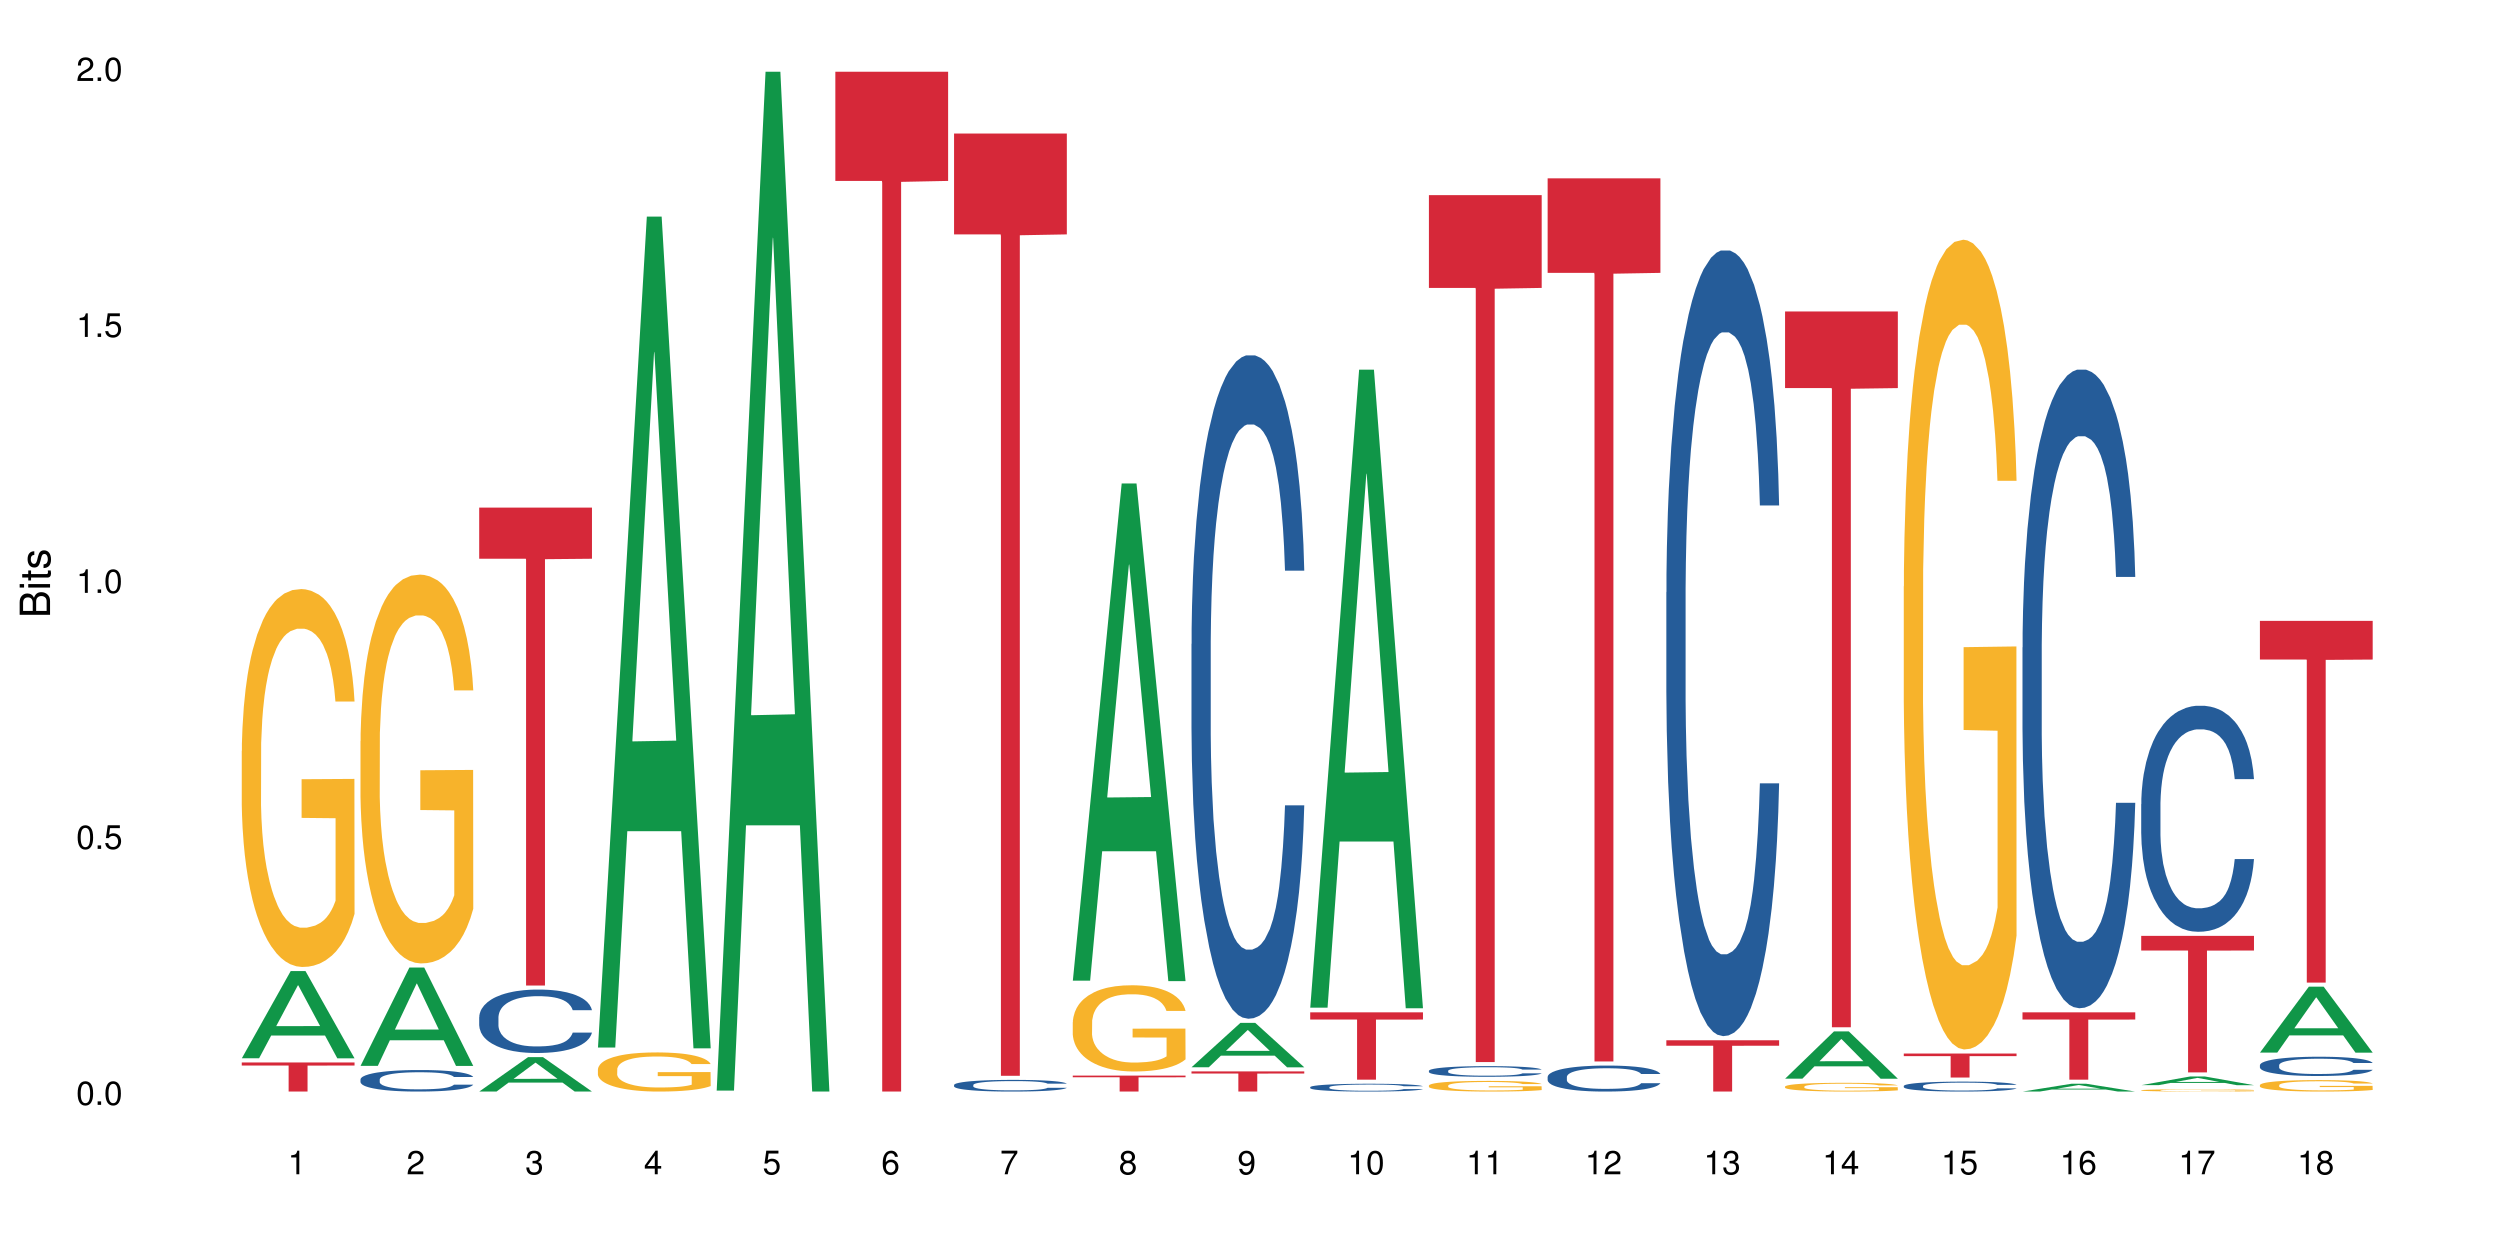 <?xml version="1.0" encoding="UTF-8"?>
<svg xmlns="http://www.w3.org/2000/svg" xmlns:xlink="http://www.w3.org/1999/xlink" width="720pt" height="360pt" viewBox="0 0 720 360" version="1.1">
<defs>
<g>
<symbol overflow="visible" id="glyph0-0">
<path style="stroke:none;" d=""/>
</symbol>
<symbol overflow="visible" id="glyph0-1">
<path style="stroke:none;" d="M 2.641 -6.797 C 2 -6.797 1.422 -6.531 1.078 -6.047 C 0.641 -5.453 0.406 -4.547 0.406 -3.297 C 0.406 -1 1.188 0.219 2.641 0.219 C 4.078 0.219 4.859 -1 4.859 -3.234 C 4.859 -4.562 4.656 -5.438 4.203 -6.047 C 3.844 -6.531 3.281 -6.797 2.641 -6.797 Z M 2.641 -6.047 C 3.547 -6.047 4 -5.125 4 -3.312 C 4 -1.375 3.562 -0.484 2.625 -0.484 C 1.734 -0.484 1.281 -1.422 1.281 -3.281 C 1.281 -5.141 1.734 -6.047 2.641 -6.047 Z M 2.641 -6.047 "/>
</symbol>
<symbol overflow="visible" id="glyph0-2">
<path style="stroke:none;" d="M 1.828 -1 L 0.828 -1 L 0.828 0 L 1.828 0 Z M 1.828 -1 "/>
</symbol>
<symbol overflow="visible" id="glyph0-3">
<path style="stroke:none;" d="M 4.562 -6.797 L 1.062 -6.797 L 0.547 -3.094 L 1.328 -3.094 C 1.719 -3.562 2.047 -3.734 2.578 -3.734 C 3.484 -3.734 4.062 -3.109 4.062 -2.094 C 4.062 -1.125 3.484 -0.531 2.578 -0.531 C 1.828 -0.531 1.375 -0.906 1.188 -1.672 L 0.328 -1.672 C 0.453 -1.109 0.547 -0.844 0.75 -0.594 C 1.125 -0.078 1.828 0.219 2.594 0.219 C 3.969 0.219 4.922 -0.781 4.922 -2.219 C 4.922 -3.562 4.031 -4.484 2.719 -4.484 C 2.25 -4.484 1.859 -4.359 1.469 -4.062 L 1.734 -5.969 L 4.562 -5.969 Z M 4.562 -6.797 "/>
</symbol>
<symbol overflow="visible" id="glyph0-4">
<path style="stroke:none;" d="M 2.484 -4.844 L 2.484 0 L 3.328 0 L 3.328 -6.797 L 2.766 -6.797 C 2.469 -5.75 2.281 -5.609 0.984 -5.453 L 0.984 -4.844 Z M 2.484 -4.844 "/>
</symbol>
<symbol overflow="visible" id="glyph0-5">
<path style="stroke:none;" d="M 4.859 -0.828 L 1.281 -0.828 C 1.359 -1.391 1.672 -1.75 2.5 -2.234 L 3.469 -2.75 C 4.406 -3.266 4.906 -3.969 4.906 -4.812 C 4.906 -5.375 4.672 -5.906 4.266 -6.266 C 3.859 -6.625 3.375 -6.797 2.719 -6.797 C 1.859 -6.797 1.219 -6.5 0.844 -5.922 C 0.609 -5.562 0.5 -5.125 0.484 -4.438 L 1.328 -4.438 C 1.359 -4.906 1.406 -5.188 1.531 -5.406 C 1.75 -5.812 2.188 -6.062 2.703 -6.062 C 3.469 -6.062 4.031 -5.516 4.031 -4.781 C 4.031 -4.25 3.719 -3.797 3.125 -3.438 L 2.234 -2.938 C 0.812 -2.141 0.406 -1.5 0.328 0 L 4.859 0 Z M 4.859 -0.828 "/>
</symbol>
<symbol overflow="visible" id="glyph0-6">
<path style="stroke:none;" d="M 2.125 -3.125 L 2.578 -3.125 C 3.516 -3.125 3.984 -2.703 3.984 -1.891 C 3.984 -1.031 3.469 -0.531 2.578 -0.531 C 1.656 -0.531 1.203 -0.984 1.156 -1.969 L 0.312 -1.969 C 0.344 -1.422 0.438 -1.078 0.609 -0.766 C 0.953 -0.109 1.625 0.219 2.547 0.219 C 3.953 0.219 4.859 -0.609 4.859 -1.906 C 4.859 -2.766 4.516 -3.25 3.703 -3.516 C 4.344 -3.766 4.656 -4.25 4.656 -4.938 C 4.656 -6.109 3.875 -6.797 2.578 -6.797 C 1.203 -6.797 0.484 -6.047 0.453 -4.609 L 1.297 -4.609 C 1.312 -5.016 1.344 -5.25 1.453 -5.453 C 1.641 -5.828 2.062 -6.062 2.594 -6.062 C 3.344 -6.062 3.797 -5.625 3.797 -4.906 C 3.797 -4.422 3.609 -4.141 3.25 -3.984 C 3.016 -3.891 2.719 -3.844 2.125 -3.844 Z M 2.125 -3.125 "/>
</symbol>
<symbol overflow="visible" id="glyph0-7">
<path style="stroke:none;" d="M 3.141 -1.625 L 3.141 0 L 3.984 0 L 3.984 -1.625 L 4.984 -1.625 L 4.984 -2.391 L 3.984 -2.391 L 3.984 -6.797 L 3.359 -6.797 L 0.266 -2.516 L 0.266 -1.625 Z M 3.141 -2.391 L 1 -2.391 L 3.141 -5.359 Z M 3.141 -2.391 "/>
</symbol>
<symbol overflow="visible" id="glyph0-8">
<path style="stroke:none;" d="M 4.781 -5.031 C 4.609 -6.141 3.891 -6.797 2.844 -6.797 C 2.094 -6.797 1.422 -6.438 1.031 -5.828 C 0.609 -5.172 0.406 -4.344 0.406 -3.094 C 0.406 -1.953 0.578 -1.234 0.984 -0.625 C 1.359 -0.078 1.953 0.219 2.703 0.219 C 3.984 0.219 4.922 -0.734 4.922 -2.078 C 4.922 -3.344 4.062 -4.234 2.844 -4.234 C 2.172 -4.234 1.641 -3.969 1.281 -3.469 C 1.281 -5.125 1.828 -6.047 2.797 -6.047 C 3.391 -6.047 3.797 -5.672 3.938 -5.031 Z M 2.734 -3.484 C 3.547 -3.484 4.062 -2.922 4.062 -2 C 4.062 -1.156 3.484 -0.531 2.703 -0.531 C 1.922 -0.531 1.328 -1.188 1.328 -2.047 C 1.328 -2.891 1.906 -3.484 2.734 -3.484 Z M 2.734 -3.484 "/>
</symbol>
<symbol overflow="visible" id="glyph0-9">
<path style="stroke:none;" d="M 4.984 -6.797 L 0.438 -6.797 L 0.438 -5.969 L 4.109 -5.969 C 2.5 -3.656 1.828 -2.234 1.328 0 L 2.219 0 C 2.594 -2.172 3.453 -4.047 4.984 -6.094 Z M 4.984 -6.797 "/>
</symbol>
<symbol overflow="visible" id="glyph0-10">
<path style="stroke:none;" d="M 3.75 -3.578 C 4.453 -4 4.688 -4.344 4.688 -4.984 C 4.688 -6.047 3.844 -6.797 2.641 -6.797 C 1.438 -6.797 0.594 -6.047 0.594 -4.984 C 0.594 -4.359 0.828 -4.016 1.516 -3.578 C 0.734 -3.203 0.359 -2.641 0.359 -1.891 C 0.359 -0.641 1.297 0.219 2.641 0.219 C 3.984 0.219 4.922 -0.641 4.922 -1.875 C 4.922 -2.641 4.531 -3.203 3.75 -3.578 Z M 2.641 -6.047 C 3.359 -6.047 3.812 -5.625 3.812 -4.969 C 3.812 -4.344 3.344 -3.922 2.641 -3.922 C 1.922 -3.922 1.453 -4.344 1.453 -4.984 C 1.453 -5.625 1.922 -6.047 2.641 -6.047 Z M 2.641 -3.203 C 3.484 -3.203 4.062 -2.672 4.062 -1.875 C 4.062 -1.062 3.484 -0.531 2.625 -0.531 C 1.797 -0.531 1.219 -1.078 1.219 -1.875 C 1.219 -2.672 1.797 -3.203 2.641 -3.203 Z M 2.641 -3.203 "/>
</symbol>
<symbol overflow="visible" id="glyph0-11">
<path style="stroke:none;" d="M 0.516 -1.547 C 0.672 -0.438 1.406 0.219 2.438 0.219 C 3.188 0.219 3.859 -0.141 4.266 -0.75 C 4.688 -1.406 4.891 -2.25 4.891 -3.484 C 4.891 -4.625 4.703 -5.359 4.312 -5.953 C 3.938 -6.5 3.344 -6.797 2.594 -6.797 C 1.297 -6.797 0.359 -5.844 0.359 -4.516 C 0.359 -3.25 1.234 -2.344 2.453 -2.344 C 3.094 -2.344 3.562 -2.578 4.016 -3.109 C 4 -1.453 3.469 -0.531 2.5 -0.531 C 1.906 -0.531 1.484 -0.906 1.359 -1.547 Z M 2.578 -6.062 C 3.375 -6.062 3.969 -5.406 3.969 -4.531 C 3.969 -3.688 3.375 -3.094 2.547 -3.094 C 1.734 -3.094 1.234 -3.672 1.234 -4.578 C 1.234 -5.438 1.797 -6.062 2.578 -6.062 Z M 2.578 -6.062 "/>
</symbol>
<symbol overflow="visible" id="glyph1-0">
<path style="stroke:none;" d=""/>
</symbol>
<symbol overflow="visible" id="glyph1-1">
<path style="stroke:none;" d="M 0 -0.953 L 0 -4.891 C 0 -5.719 -0.234 -6.344 -0.734 -6.797 C -1.188 -7.234 -1.812 -7.469 -2.5 -7.469 C -3.547 -7.469 -4.188 -7 -4.625 -5.875 C -4.984 -6.672 -5.641 -7.094 -6.531 -7.094 C -7.156 -7.094 -7.734 -6.859 -8.141 -6.391 C -8.562 -5.938 -8.75 -5.344 -8.75 -4.5 L -8.75 -0.953 Z M -4.984 -2.062 L -7.766 -2.062 L -7.766 -4.219 C -7.766 -4.844 -7.688 -5.203 -7.453 -5.5 C -7.219 -5.812 -6.859 -5.969 -6.375 -5.969 C -5.906 -5.969 -5.531 -5.812 -5.297 -5.5 C -5.062 -5.203 -4.984 -4.844 -4.984 -4.219 Z M -0.984 -2.062 L -4 -2.062 L -4 -4.781 C -4 -5.328 -3.859 -5.688 -3.578 -5.953 C -3.297 -6.219 -2.922 -6.359 -2.484 -6.359 C -2.062 -6.359 -1.688 -6.219 -1.406 -5.953 C -1.109 -5.688 -0.984 -5.328 -0.984 -4.781 Z M -0.984 -2.062 "/>
</symbol>
<symbol overflow="visible" id="glyph1-2">
<path style="stroke:none;" d="M -6.281 -1.797 L -6.281 -0.797 L 0 -0.797 L 0 -1.797 Z M -8.75 -1.797 L -8.75 -0.797 L -7.484 -0.797 L -7.484 -1.797 Z M -8.75 -1.797 "/>
</symbol>
<symbol overflow="visible" id="glyph1-3">
<path style="stroke:none;" d="M -6.281 -3.047 L -6.281 -2.016 L -8.016 -2.016 L -8.016 -1.016 L -6.281 -1.016 L -6.281 -0.172 L -5.469 -0.172 L -5.469 -1.016 L -0.719 -1.016 C -0.078 -1.016 0.281 -1.453 0.281 -2.234 C 0.281 -2.469 0.25 -2.719 0.188 -3.047 L -0.641 -3.047 C -0.609 -2.922 -0.594 -2.766 -0.594 -2.562 C -0.594 -2.141 -0.719 -2.016 -1.156 -2.016 L -5.469 -2.016 L -5.469 -3.047 Z M -6.281 -3.047 "/>
</symbol>
<symbol overflow="visible" id="glyph1-4">
<path style="stroke:none;" d="M -4.531 -5.25 C -5.766 -5.25 -6.469 -4.422 -6.469 -2.969 C -6.469 -1.516 -5.719 -0.562 -4.547 -0.562 C -3.562 -0.562 -3.094 -1.062 -2.734 -2.562 L -2.516 -3.484 C -2.344 -4.188 -2.094 -4.469 -1.625 -4.469 C -1.047 -4.469 -0.641 -3.875 -0.641 -3 C -0.641 -2.453 -0.797 -2 -1.062 -1.75 C -1.25 -1.594 -1.422 -1.531 -1.875 -1.469 L -1.875 -0.406 C -0.422 -0.453 0.281 -1.266 0.281 -2.922 C 0.281 -4.5 -0.5 -5.516 -1.719 -5.516 C -2.656 -5.516 -3.172 -4.984 -3.469 -3.734 L -3.703 -2.766 C -3.891 -1.953 -4.156 -1.609 -4.594 -1.609 C -5.172 -1.609 -5.547 -2.125 -5.547 -2.938 C -5.547 -3.75 -5.203 -4.172 -4.531 -4.203 Z M -4.531 -5.25 "/>
</symbol>
</g>
</defs>
<g id="surface26932">
<rect x="0" y="0" width="720" height="360" style="fill:rgb(100%,100%,100%);fill-opacity:1;stroke:none;"/>
<path style=" stroke:none;fill-rule:nonzero;fill:rgb(6.275%,58.824%,28.235%);fill-opacity:1;" d="M 69.629 304.781 L 69.664 304.758 L 83.719 279.672 L 87.984 279.672 L 102.109 304.805 L 97.148 304.805 L 93.609 298.242 L 78.098 298.242 L 74.625 304.781 L 69.629 304.781 L 79.59 295.531 L 92.184 295.508 L 85.902 283.777 L 85.836 283.754 L 85.766 283.824 L 79.555 295.508 L 79.59 295.531 Z M 69.629 304.781 "/>
<path style=" stroke:none;fill-rule:nonzero;fill:rgb(96.863%,70.196%,16.863%);fill-opacity:1;" d="M 69.629 216.266 L 69.668 216.168 L 69.668 214.18 L 69.828 209.707 L 70.223 203.543 L 70.738 198.473 L 71.293 194.496 L 71.648 192.41 L 72.242 189.43 L 72.758 187.242 L 74.066 182.77 L 75.73 178.594 L 76.641 176.805 L 77.672 175.113 L 79.137 173.227 L 79.809 172.531 L 81.867 170.938 L 84.207 169.945 L 86.781 169.648 L 87.969 169.746 L 89.594 170.145 L 91.812 171.238 L 93.078 172.23 L 94.07 173.227 L 95.098 174.52 L 96.367 176.508 L 97.555 178.891 L 98.504 181.277 L 99.457 184.258 L 100.246 187.441 L 100.922 190.918 L 101.516 195.094 L 101.871 198.574 L 102.109 202.051 L 96.605 202.051 L 96.285 198.574 L 95.93 195.891 L 95.336 192.609 L 94.742 190.223 L 94.148 188.336 L 93.039 185.75 L 92.09 184.16 L 90.898 182.77 L 89.75 181.875 L 88.445 181.277 L 87.652 181.078 L 85.551 181.078 L 83.652 181.773 L 82.543 182.57 L 81.75 183.363 L 80.641 184.855 L 79.969 186.047 L 79.57 186.844 L 78.383 189.926 L 77.59 192.707 L 77.156 194.598 L 76.602 197.578 L 76.203 200.262 L 75.77 204.238 L 75.531 207.223 L 75.215 213.98 L 75.176 231.875 L 75.293 235.652 L 75.531 239.727 L 75.848 243.305 L 76.324 247.082 L 76.797 249.965 L 77.629 253.84 L 78.344 256.426 L 78.898 258.117 L 79.969 260.801 L 80.402 261.695 L 81.434 263.484 L 82.504 264.875 L 83.809 266.066 L 84.801 266.664 L 86.383 267.16 L 88.406 267.16 L 90.781 266.566 L 92.285 265.77 L 93.316 264.973 L 93.988 264.277 L 94.82 263.184 L 95.414 262.191 L 95.969 261.098 L 96.645 259.406 L 96.645 235.652 L 86.859 235.551 L 86.859 224.418 L 102.07 224.32 L 102.109 263.184 L 101.277 265.867 L 100.246 268.453 L 99.258 270.441 L 98.227 272.133 L 96.762 274.02 L 95.574 275.211 L 93.75 276.605 L 92.09 277.5 L 90.344 278.094 L 88.801 278.395 L 86.98 278.492 L 85.355 278.293 L 83.613 277.699 L 82.227 276.902 L 80.957 275.91 L 79.691 274.617 L 78.105 272.527 L 77.074 270.84 L 76.008 268.75 L 74.938 266.266 L 73.988 263.582 L 73.352 261.496 L 72.719 259.109 L 72.047 256.129 L 71.41 252.746 L 70.938 249.668 L 70.5 246.188 L 70.184 242.906 L 69.867 238.434 L 69.707 234.855 L 69.629 231.773 Z M 69.629 216.266 "/>
<path style=" stroke:none;fill-rule:nonzero;fill:rgb(83.922%,15.686%,22.353%);fill-opacity:1;" d="M 69.629 305.984 L 102.109 305.984 L 102.109 306.879 L 88.574 306.887 L 88.574 314.371 L 83.125 314.371 L 83.125 306.895 L 83.047 306.879 L 69.629 306.879 Z M 69.629 305.984 "/>
<path style=" stroke:none;fill-rule:nonzero;fill:rgb(6.275%,58.824%,28.235%);fill-opacity:1;" d="M 103.82 306.965 L 103.855 306.938 L 117.906 278.648 L 122.176 278.648 L 136.301 306.992 L 131.336 306.992 L 127.797 299.594 L 112.285 299.594 L 108.816 306.965 L 103.82 306.965 L 113.777 296.531 L 126.375 296.504 L 120.094 283.281 L 120.023 283.254 L 119.957 283.332 L 113.742 296.504 L 113.777 296.531 Z M 103.82 306.965 "/>
<path style=" stroke:none;fill-rule:nonzero;fill:rgb(14.51%,36.078%,60%);fill-opacity:1;" d="M 103.82 310.867 L 103.859 310.863 L 103.859 310.727 L 103.977 310.512 L 104.254 310.238 L 104.531 310.051 L 105.246 309.719 L 106.234 309.395 L 107.266 309.145 L 108.02 308.996 L 108.691 308.883 L 110.234 308.676 L 111.227 308.566 L 112.297 308.469 L 113.602 308.375 L 114.555 308.316 L 116.691 308.227 L 118.277 308.188 L 119.504 308.172 L 122.16 308.172 L 123.742 308.191 L 124.891 308.223 L 126.16 308.266 L 127.23 308.316 L 129.09 308.441 L 130.754 308.602 L 131.508 308.691 L 132.695 308.867 L 133.605 309.039 L 134.238 309.184 L 134.953 309.395 L 135.586 309.648 L 136.062 309.938 L 136.301 310.184 L 130.754 310.184 L 130.477 309.957 L 130.16 309.781 L 129.566 309.547 L 128.973 309.383 L 128.141 309.219 L 127.387 309.109 L 126.355 309.004 L 125.445 308.934 L 124.496 308.883 L 123.586 308.852 L 121.844 308.816 L 119.82 308.816 L 119.07 308.828 L 117.523 308.871 L 116.691 308.914 L 115.504 308.992 L 114.672 309.066 L 113.684 309.18 L 113.008 309.273 L 112.176 309.422 L 111.582 309.555 L 110.91 309.738 L 110.512 309.883 L 110.156 310.039 L 109.84 310.227 L 109.602 310.426 L 109.445 310.637 L 109.363 310.84 L 109.363 311.719 L 109.445 311.922 L 109.641 312.16 L 110.156 312.508 L 110.91 312.805 L 111.781 313.043 L 112.613 313.215 L 113.09 313.293 L 113.723 313.383 L 114.711 313.496 L 116.137 313.609 L 116.969 313.656 L 118.238 313.703 L 119.543 313.723 L 121.289 313.723 L 122.832 313.703 L 123.863 313.672 L 124.93 313.629 L 126.398 313.531 L 127.309 313.441 L 128.102 313.332 L 128.695 313.227 L 129.09 313.137 L 129.684 312.961 L 130.16 312.766 L 130.516 312.566 L 130.754 312.375 L 136.301 312.375 L 136.062 312.602 L 135.707 312.824 L 135.348 312.988 L 134.793 313.188 L 134.16 313.363 L 133.25 313.559 L 132.496 313.691 L 131.508 313.832 L 130.594 313.941 L 129.605 314.035 L 128.141 314.148 L 127.188 314.207 L 126.16 314.258 L 124.93 314.301 L 123.387 314.344 L 121.723 314.363 L 120.18 314.371 L 118.516 314.359 L 117.285 314.336 L 115.664 314.285 L 113.641 314.184 L 112.176 314.074 L 111.027 313.969 L 110.039 313.855 L 108.93 313.703 L 107.504 313.453 L 106.633 313.262 L 106.039 313.102 L 105.363 312.879 L 104.887 312.684 L 104.336 312.363 L 103.938 311.961 L 103.82 311.648 Z M 103.82 310.867 "/>
<path style=" stroke:none;fill-rule:nonzero;fill:rgb(96.863%,70.196%,16.863%);fill-opacity:1;" d="M 103.82 213.453 L 103.859 213.348 L 103.859 211.305 L 104.016 206.703 L 104.414 200.359 L 104.93 195.145 L 105.484 191.055 L 105.84 188.906 L 106.434 185.84 L 106.949 183.59 L 108.254 178.988 L 109.918 174.691 L 110.832 172.852 L 111.859 171.113 L 113.324 169.168 L 114 168.453 L 116.059 166.816 L 118.395 165.793 L 120.969 165.488 L 122.16 165.59 L 123.781 166 L 126 167.125 L 127.27 168.148 L 128.258 169.168 L 129.289 170.5 L 130.555 172.543 L 131.746 175 L 132.695 177.453 L 133.645 180.52 L 134.438 183.793 L 135.109 187.375 L 135.707 191.668 L 136.062 195.246 L 136.301 198.828 L 130.793 198.828 L 130.477 195.246 L 130.121 192.488 L 129.527 189.113 L 128.934 186.656 L 128.34 184.715 L 127.23 182.055 L 126.277 180.418 L 125.09 178.988 L 123.941 178.066 L 122.633 177.453 L 121.844 177.25 L 119.742 177.25 L 117.84 177.965 L 116.73 178.781 L 115.941 179.602 L 114.832 181.137 L 114.156 182.363 L 113.762 183.18 L 112.574 186.352 L 111.781 189.215 L 111.344 191.156 L 110.789 194.227 L 110.395 196.984 L 109.957 201.078 L 109.723 204.145 L 109.402 211.098 L 109.363 229.508 L 109.484 233.395 L 109.723 237.586 L 110.039 241.27 L 110.512 245.152 L 110.988 248.121 L 111.82 252.109 L 112.535 254.766 L 113.09 256.504 L 114.156 259.266 L 114.594 260.188 L 115.621 262.027 L 116.691 263.461 L 118 264.688 L 118.988 265.301 L 120.574 265.812 L 122.594 265.812 L 124.973 265.199 L 126.477 264.379 L 127.508 263.562 L 128.18 262.848 L 129.012 261.723 L 129.605 260.699 L 130.16 259.574 L 130.832 257.836 L 130.832 233.395 L 121.051 233.289 L 121.051 221.836 L 136.262 221.734 L 136.301 261.723 L 135.469 264.48 L 134.438 267.141 L 133.449 269.188 L 132.418 270.926 L 130.953 272.867 L 129.766 274.094 L 127.941 275.527 L 126.277 276.449 L 124.535 277.062 L 122.992 277.367 L 121.168 277.469 L 119.543 277.266 L 117.801 276.652 L 116.414 275.832 L 115.148 274.812 L 113.879 273.48 L 112.297 271.336 L 111.266 269.594 L 110.195 267.449 L 109.125 264.891 L 108.176 262.129 L 107.543 259.984 L 106.91 257.527 L 106.234 254.461 L 105.602 250.984 L 105.125 247.812 L 104.691 244.234 L 104.375 240.859 L 104.059 236.258 L 103.898 232.574 L 103.82 229.406 Z M 103.82 213.453 "/>
<path style=" stroke:none;fill-rule:nonzero;fill:rgb(6.275%,58.824%,28.235%);fill-opacity:1;" d="M 138.008 314.363 L 138.043 314.352 L 152.098 304.445 L 156.367 304.445 L 170.488 314.371 L 165.527 314.371 L 161.988 311.781 L 146.477 311.781 L 143.008 314.363 L 138.008 314.363 L 147.969 310.707 L 160.566 310.699 L 154.285 306.066 L 154.215 306.059 L 154.145 306.086 L 147.934 310.699 L 147.969 310.707 Z M 138.008 314.363 "/>
<path style=" stroke:none;fill-rule:nonzero;fill:rgb(14.51%,36.078%,60%);fill-opacity:1;" d="M 138.008 292.953 L 138.047 292.934 L 138.047 292.535 L 138.168 291.902 L 138.445 291.102 L 138.723 290.551 L 139.434 289.566 L 140.426 288.613 L 141.457 287.879 L 142.207 287.445 L 142.883 287.113 L 144.426 286.492 L 145.418 286.176 L 146.484 285.895 L 147.793 285.609 L 148.742 285.441 L 150.883 285.176 L 152.465 285.059 L 153.695 285.008 L 156.348 285.008 L 157.934 285.074 L 159.082 285.16 L 160.348 285.293 L 161.418 285.441 L 163.281 285.809 L 164.945 286.277 L 165.695 286.543 L 166.887 287.062 L 167.797 287.562 L 168.43 287.996 L 169.145 288.613 L 169.777 289.363 L 170.25 290.215 L 170.488 290.934 L 164.945 290.934 L 164.668 290.266 L 164.352 289.75 L 163.754 289.062 L 163.16 288.578 L 162.328 288.098 L 161.578 287.777 L 160.547 287.461 L 159.637 287.262 L 158.688 287.113 L 157.773 287.012 L 156.031 286.91 L 154.012 286.91 L 153.258 286.945 L 151.715 287.078 L 150.883 287.195 L 149.695 287.43 L 148.863 287.645 L 147.871 287.98 L 147.199 288.262 L 146.367 288.695 L 145.773 289.082 L 145.098 289.633 L 144.703 290.047 L 144.348 290.516 L 144.031 291.066 L 143.793 291.652 L 143.633 292.27 L 143.555 292.867 L 143.555 295.457 L 143.633 296.055 L 143.832 296.758 L 144.348 297.773 L 145.098 298.66 L 145.969 299.359 L 146.801 299.859 L 147.277 300.094 L 147.91 300.359 L 148.902 300.695 L 150.328 301.027 L 151.16 301.164 L 152.426 301.297 L 153.734 301.363 L 155.477 301.363 L 157.023 301.297 L 158.051 301.211 L 159.121 301.078 L 160.586 300.797 L 161.496 300.527 L 162.289 300.211 L 162.883 299.895 L 163.281 299.625 L 163.875 299.109 L 164.352 298.543 L 164.707 297.957 L 164.945 297.391 L 170.488 297.391 L 170.25 298.059 L 169.895 298.711 L 169.539 299.191 L 168.984 299.777 L 168.352 300.293 L 167.438 300.879 L 166.688 301.262 L 165.695 301.68 L 164.785 301.996 L 163.797 302.281 L 162.328 302.613 L 161.379 302.781 L 160.348 302.93 L 159.121 303.066 L 157.578 303.18 L 155.914 303.25 L 154.367 303.266 L 152.703 303.23 L 151.477 303.164 L 149.852 303.016 L 147.832 302.715 L 146.367 302.398 L 145.219 302.078 L 144.227 301.746 L 143.117 301.297 L 141.691 300.562 L 140.82 299.992 L 140.227 299.527 L 139.555 298.875 L 139.078 298.293 L 138.523 297.359 L 138.129 296.172 L 138.008 295.254 Z M 138.008 292.953 "/>
<path style=" stroke:none;fill-rule:nonzero;fill:rgb(83.922%,15.686%,22.353%);fill-opacity:1;" d="M 138.008 146.184 L 170.488 146.184 L 170.488 160.918 L 156.953 161.047 L 156.953 283.828 L 151.508 283.828 L 151.508 161.176 L 151.426 160.918 L 138.008 160.918 Z M 138.008 146.184 "/>
<path style=" stroke:none;fill-rule:nonzero;fill:rgb(6.275%,58.824%,28.235%);fill-opacity:1;" d="M 172.199 301.695 L 172.234 301.469 L 186.289 62.375 L 190.555 62.375 L 204.68 301.918 L 199.719 301.918 L 196.176 239.391 L 180.664 239.391 L 177.195 301.695 L 172.199 301.695 L 182.156 213.523 L 194.754 213.301 L 188.473 101.512 L 188.406 101.289 L 188.336 101.961 L 182.125 213.301 L 182.156 213.523 Z M 172.199 301.695 "/>
<path style=" stroke:none;fill-rule:nonzero;fill:rgb(96.863%,70.196%,16.863%);fill-opacity:1;" d="M 172.199 307.926 L 172.238 307.918 L 172.238 307.711 L 172.398 307.246 L 172.793 306.609 L 173.309 306.086 L 173.863 305.672 L 174.219 305.457 L 174.812 305.148 L 175.328 304.922 L 176.637 304.457 L 178.301 304.027 L 179.211 303.84 L 180.238 303.664 L 181.707 303.469 L 182.379 303.398 L 184.438 303.234 L 186.777 303.129 L 189.352 303.098 L 190.539 303.109 L 192.164 303.152 L 194.379 303.266 L 195.648 303.367 L 196.637 303.469 L 197.668 303.602 L 198.938 303.809 L 200.125 304.055 L 201.074 304.305 L 202.023 304.613 L 202.816 304.941 L 203.492 305.301 L 204.086 305.734 L 204.441 306.094 L 204.68 306.453 L 199.172 306.453 L 198.855 306.094 L 198.5 305.816 L 197.906 305.477 L 197.312 305.23 L 196.719 305.035 L 195.609 304.766 L 194.656 304.602 L 193.469 304.457 L 192.32 304.363 L 191.016 304.305 L 190.223 304.281 L 188.121 304.281 L 186.223 304.355 L 185.113 304.438 L 184.32 304.52 L 183.211 304.676 L 182.539 304.797 L 182.141 304.879 L 180.953 305.199 L 180.16 305.488 L 179.727 305.684 L 179.172 305.992 L 178.773 306.27 L 178.34 306.68 L 178.102 306.988 L 177.785 307.691 L 177.746 309.543 L 177.863 309.934 L 178.102 310.355 L 178.418 310.727 L 178.895 311.117 L 179.367 311.418 L 180.199 311.816 L 180.914 312.086 L 181.469 312.262 L 182.539 312.539 L 182.973 312.633 L 184.004 312.816 L 185.07 312.961 L 186.379 313.082 L 187.371 313.145 L 188.953 313.195 L 190.973 313.195 L 193.352 313.137 L 194.855 313.055 L 195.887 312.973 L 196.559 312.898 L 197.391 312.785 L 197.984 312.684 L 198.539 312.57 L 199.215 312.395 L 199.215 309.934 L 189.43 309.922 L 189.43 308.77 L 204.641 308.762 L 204.68 312.785 L 203.848 313.062 L 202.816 313.332 L 201.828 313.535 L 200.797 313.711 L 199.332 313.906 L 198.145 314.031 L 196.32 314.176 L 194.656 314.27 L 192.914 314.328 L 191.371 314.359 L 189.547 314.371 L 187.926 314.352 L 186.18 314.289 L 184.793 314.207 L 183.527 314.102 L 182.262 313.969 L 180.676 313.754 L 179.645 313.578 L 178.574 313.363 L 177.508 313.105 L 176.555 312.828 L 175.922 312.609 L 175.289 312.363 L 174.613 312.055 L 173.98 311.703 L 173.508 311.387 L 173.07 311.023 L 172.754 310.684 L 172.438 310.223 L 172.277 309.852 L 172.199 309.531 Z M 172.199 307.926 "/>
<path style=" stroke:none;fill-rule:nonzero;fill:rgb(6.275%,58.824%,28.235%);fill-opacity:1;" d="M 206.391 314.094 L 206.422 313.82 L 220.477 20.664 L 224.746 20.664 L 238.867 314.371 L 233.906 314.371 L 230.367 237.703 L 214.855 237.703 L 211.387 314.094 L 206.391 314.094 L 216.348 205.988 L 228.945 205.711 L 222.664 68.648 L 222.594 68.375 L 222.523 69.199 L 216.312 205.711 L 216.348 205.988 Z M 206.391 314.094 "/>
<path style=" stroke:none;fill-rule:nonzero;fill:rgb(83.922%,15.686%,22.353%);fill-opacity:1;" d="M 240.578 20.664 L 273.059 20.664 L 273.059 52.102 L 259.523 52.379 L 259.523 314.371 L 254.074 314.371 L 254.074 52.652 L 253.996 52.102 L 240.578 52.102 Z M 240.578 20.664 "/>
<path style=" stroke:none;fill-rule:nonzero;fill:rgb(14.51%,36.078%,60%);fill-opacity:1;" d="M 274.77 312.473 L 274.809 312.469 L 274.809 312.395 L 274.926 312.277 L 275.203 312.129 L 275.48 312.027 L 276.195 311.848 L 277.184 311.672 L 278.215 311.535 L 278.969 311.457 L 279.641 311.395 L 281.184 311.281 L 282.176 311.223 L 283.246 311.172 L 284.551 311.117 L 285.504 311.086 L 287.641 311.039 L 289.227 311.016 L 290.453 311.008 L 293.109 311.008 L 294.691 311.02 L 295.84 311.035 L 297.109 311.059 L 298.18 311.086 L 300.039 311.156 L 301.703 311.242 L 302.457 311.289 L 303.645 311.387 L 304.555 311.477 L 305.188 311.559 L 305.902 311.672 L 306.535 311.809 L 307.012 311.965 L 307.25 312.098 L 301.703 312.098 L 301.426 311.977 L 301.109 311.879 L 300.516 311.754 L 299.922 311.664 L 299.09 311.578 L 298.336 311.52 L 297.305 311.461 L 296.395 311.422 L 295.445 311.395 L 294.535 311.375 L 292.793 311.359 L 290.77 311.359 L 290.02 311.363 L 288.473 311.391 L 287.641 311.41 L 286.453 311.453 L 285.621 311.492 L 284.633 311.555 L 283.957 311.605 L 283.125 311.688 L 282.531 311.758 L 281.859 311.859 L 281.461 311.938 L 281.105 312.023 L 280.789 312.125 L 280.551 312.23 L 280.395 312.344 L 280.312 312.457 L 280.312 312.934 L 280.395 313.043 L 280.59 313.172 L 281.105 313.359 L 281.859 313.523 L 282.73 313.652 L 283.562 313.742 L 284.039 313.785 L 284.672 313.836 L 285.66 313.898 L 287.086 313.957 L 287.918 313.984 L 289.188 314.008 L 290.492 314.02 L 292.238 314.02 L 293.781 314.008 L 294.812 313.992 L 295.879 313.969 L 297.348 313.914 L 298.258 313.867 L 299.051 313.809 L 299.645 313.75 L 300.039 313.699 L 300.633 313.605 L 301.109 313.5 L 301.465 313.395 L 301.703 313.289 L 307.25 313.289 L 307.012 313.41 L 306.656 313.531 L 306.297 313.621 L 305.742 313.727 L 305.109 313.824 L 304.199 313.93 L 303.445 314 L 302.457 314.078 L 301.543 314.137 L 300.555 314.188 L 299.09 314.25 L 298.137 314.281 L 297.109 314.309 L 295.879 314.332 L 294.336 314.355 L 292.672 314.367 L 291.129 314.371 L 289.465 314.363 L 288.234 314.352 L 286.613 314.324 L 284.59 314.27 L 283.125 314.211 L 281.977 314.152 L 280.988 314.09 L 279.879 314.008 L 278.453 313.871 L 277.582 313.77 L 276.988 313.684 L 276.312 313.562 L 275.836 313.453 L 275.285 313.281 L 274.887 313.062 L 274.77 312.895 Z M 274.77 312.473 "/>
<path style=" stroke:none;fill-rule:nonzero;fill:rgb(83.922%,15.686%,22.353%);fill-opacity:1;" d="M 274.77 38.457 L 307.25 38.457 L 307.25 67.504 L 293.711 67.758 L 293.711 309.828 L 288.266 309.828 L 288.266 68.016 L 288.188 67.504 L 274.77 67.504 Z M 274.77 38.457 "/>
<path style=" stroke:none;fill-rule:nonzero;fill:rgb(6.275%,58.824%,28.235%);fill-opacity:1;" d="M 308.957 282.441 L 308.992 282.305 L 323.047 139.23 L 327.316 139.23 L 341.438 282.574 L 336.477 282.574 L 332.938 245.156 L 317.426 245.156 L 313.957 282.441 L 308.957 282.441 L 318.918 229.68 L 331.516 229.543 L 325.234 162.648 L 325.164 162.516 L 325.094 162.918 L 318.883 229.543 L 318.918 229.68 Z M 308.957 282.441 "/>
<path style=" stroke:none;fill-rule:nonzero;fill:rgb(96.863%,70.196%,16.863%);fill-opacity:1;" d="M 308.957 294.391 L 308.996 294.367 L 308.996 293.914 L 309.156 292.895 L 309.551 291.488 L 310.066 290.332 L 310.621 289.426 L 310.977 288.949 L 311.574 288.27 L 312.086 287.77 L 313.395 286.75 L 315.059 285.797 L 315.969 285.387 L 317 285.004 L 318.465 284.57 L 319.137 284.414 L 321.199 284.051 L 323.535 283.824 L 326.109 283.754 L 327.297 283.777 L 328.922 283.867 L 331.141 284.117 L 332.406 284.344 L 333.398 284.57 L 334.426 284.867 L 335.695 285.32 L 336.883 285.863 L 337.836 286.406 L 338.785 287.09 L 339.578 287.812 L 340.25 288.609 L 340.844 289.562 L 341.199 290.355 L 341.438 291.148 L 335.934 291.148 L 335.617 290.355 L 335.258 289.742 L 334.664 288.992 L 334.07 288.449 L 333.477 288.02 L 332.367 287.43 L 331.418 287.066 L 330.23 286.75 L 329.082 286.543 L 327.773 286.406 L 326.98 286.363 L 324.883 286.363 L 322.98 286.523 L 321.871 286.703 L 321.078 286.883 L 319.969 287.227 L 319.297 287.496 L 318.902 287.68 L 317.711 288.383 L 316.918 289.016 L 316.484 289.449 L 315.93 290.129 L 315.535 290.738 L 315.098 291.648 L 314.859 292.328 L 314.543 293.871 L 314.504 297.953 L 314.621 298.812 L 314.859 299.746 L 315.176 300.562 L 315.652 301.422 L 316.129 302.082 L 316.961 302.965 L 317.672 303.555 L 318.227 303.941 L 319.297 304.551 L 319.73 304.758 L 320.762 305.164 L 321.832 305.48 L 323.141 305.754 L 324.129 305.891 L 325.715 306.004 L 327.734 306.004 L 330.109 305.867 L 331.617 305.688 L 332.645 305.504 L 333.32 305.348 L 334.148 305.098 L 334.746 304.871 L 335.301 304.621 L 335.973 304.234 L 335.973 298.812 L 326.188 298.793 L 326.188 296.25 L 341.398 296.23 L 341.438 305.098 L 340.605 305.711 L 339.578 306.301 L 338.586 306.754 L 337.559 307.137 L 336.09 307.57 L 334.902 307.84 L 333.082 308.16 L 331.418 308.363 L 329.676 308.5 L 328.129 308.566 L 326.309 308.59 L 324.684 308.543 L 322.941 308.406 L 321.555 308.227 L 320.285 308 L 319.02 307.707 L 317.434 307.23 L 316.406 306.844 L 315.336 306.367 L 314.266 305.801 L 313.316 305.188 L 312.68 304.711 L 312.047 304.168 L 311.375 303.488 L 310.742 302.715 L 310.266 302.012 L 309.828 301.219 L 309.512 300.469 L 309.195 299.449 L 309.039 298.633 L 308.957 297.93 Z M 308.957 294.391 "/>
<path style=" stroke:none;fill-rule:nonzero;fill:rgb(83.922%,15.686%,22.353%);fill-opacity:1;" d="M 308.957 309.77 L 341.438 309.77 L 341.438 310.262 L 327.902 310.266 L 327.902 314.371 L 322.457 314.371 L 322.457 310.27 L 322.375 310.262 L 308.957 310.262 Z M 308.957 309.77 "/>
<path style=" stroke:none;fill-rule:nonzero;fill:rgb(6.275%,58.824%,28.235%);fill-opacity:1;" d="M 343.148 307.367 L 343.184 307.355 L 357.238 294.582 L 361.504 294.582 L 375.629 307.383 L 370.668 307.383 L 367.125 304.039 L 351.613 304.039 L 348.145 307.367 L 343.148 307.367 L 353.105 302.656 L 365.703 302.645 L 359.422 296.672 L 359.355 296.66 L 359.285 296.695 L 353.074 302.645 L 353.105 302.656 Z M 343.148 307.367 "/>
<path style=" stroke:none;fill-rule:nonzero;fill:rgb(14.51%,36.078%,60%);fill-opacity:1;" d="M 343.148 185.484 L 343.188 185.309 L 343.188 181.117 L 343.305 174.48 L 343.582 166.102 L 343.859 160.336 L 344.574 150.035 L 345.562 140.082 L 346.594 132.398 L 347.348 127.855 L 348.02 124.363 L 349.566 117.902 L 350.555 114.586 L 351.625 111.617 L 352.934 108.648 L 353.883 106.902 L 356.02 104.109 L 357.605 102.887 L 358.832 102.363 L 361.488 102.363 L 363.07 103.059 L 364.223 103.934 L 365.488 105.332 L 366.559 106.902 L 368.418 110.742 L 370.082 115.633 L 370.836 118.426 L 372.023 123.84 L 372.934 129.078 L 373.57 133.621 L 374.281 140.082 L 374.914 147.938 L 375.391 156.844 L 375.629 164.355 L 370.082 164.355 L 369.805 157.367 L 369.488 151.957 L 368.895 144.797 L 368.301 139.73 L 367.469 134.668 L 366.715 131.348 L 365.688 128.031 L 364.773 125.938 L 363.824 124.363 L 362.914 123.316 L 361.172 122.27 L 359.152 122.27 L 358.398 122.617 L 356.852 124.016 L 356.02 125.238 L 354.832 127.684 L 354 129.953 L 353.012 133.445 L 352.336 136.414 L 351.504 140.953 L 350.91 144.969 L 350.238 150.734 L 349.844 155.098 L 349.484 159.988 L 349.168 165.75 L 348.93 171.863 L 348.773 178.324 L 348.695 184.609 L 348.695 211.676 L 348.773 217.965 L 348.973 225.297 L 349.484 235.949 L 350.238 245.203 L 351.109 252.539 L 351.941 257.777 L 352.418 260.223 L 353.051 263.016 L 354.039 266.508 L 355.469 270 L 356.297 271.398 L 357.566 272.797 L 358.875 273.492 L 360.617 273.492 L 362.16 272.797 L 363.191 271.922 L 364.262 270.527 L 365.727 267.559 L 366.637 264.762 L 367.43 261.445 L 368.023 258.129 L 368.418 255.332 L 369.012 249.918 L 369.488 243.984 L 369.844 237.871 L 370.082 231.934 L 375.629 231.934 L 375.391 238.918 L 375.035 245.73 L 374.68 250.793 L 374.125 256.906 L 373.488 262.316 L 372.578 268.43 L 371.824 272.445 L 370.836 276.812 L 369.926 280.129 L 368.934 283.098 L 367.469 286.59 L 366.52 288.336 L 365.488 289.91 L 364.262 291.305 L 362.715 292.527 L 361.051 293.227 L 359.508 293.402 L 357.844 293.051 L 356.617 292.355 L 354.992 290.781 L 352.973 287.641 L 351.504 284.32 L 350.355 281.004 L 349.367 277.512 L 348.258 272.797 L 346.832 265.113 L 345.961 259.176 L 345.367 254.285 L 344.691 247.477 L 344.219 241.363 L 343.664 231.586 L 343.266 219.188 L 343.148 209.582 Z M 343.148 185.484 "/>
<path style=" stroke:none;fill-rule:nonzero;fill:rgb(83.922%,15.686%,22.353%);fill-opacity:1;" d="M 343.148 308.559 L 375.629 308.559 L 375.629 309.184 L 362.09 309.188 L 362.09 314.371 L 356.645 314.371 L 356.645 309.191 L 356.566 309.184 L 343.148 309.184 Z M 343.148 308.559 "/>
<path style=" stroke:none;fill-rule:nonzero;fill:rgb(6.275%,58.824%,28.235%);fill-opacity:1;" d="M 377.34 290.207 L 377.371 290.031 L 391.426 106.473 L 395.695 106.473 L 409.816 290.379 L 404.855 290.379 L 401.316 242.371 L 385.805 242.371 L 382.336 290.207 L 377.34 290.207 L 387.297 222.516 L 399.895 222.344 L 393.613 136.52 L 393.543 136.348 L 393.473 136.863 L 387.262 222.344 L 387.297 222.516 Z M 377.34 290.207 "/>
<path style=" stroke:none;fill-rule:nonzero;fill:rgb(14.51%,36.078%,60%);fill-opacity:1;" d="M 377.34 313.102 L 377.379 313.098 L 377.379 313.051 L 377.496 312.973 L 377.773 312.871 L 378.051 312.805 L 378.766 312.684 L 379.754 312.566 L 380.785 312.477 L 381.535 312.422 L 382.211 312.383 L 383.754 312.305 L 384.746 312.266 L 385.816 312.23 L 387.121 312.195 L 388.074 312.176 L 390.211 312.145 L 391.797 312.129 L 393.023 312.121 L 395.676 312.121 L 397.262 312.133 L 398.41 312.141 L 399.68 312.156 L 400.746 312.176 L 402.609 312.223 L 404.273 312.277 L 405.027 312.312 L 406.215 312.375 L 407.125 312.438 L 407.758 312.492 L 408.473 312.566 L 409.105 312.66 L 409.582 312.766 L 409.816 312.852 L 404.273 312.852 L 403.996 312.77 L 403.68 312.707 L 403.086 312.621 L 402.492 312.562 L 401.66 312.504 L 400.906 312.465 L 399.875 312.426 L 398.965 312.398 L 398.016 312.383 L 397.102 312.371 L 395.359 312.355 L 393.34 312.355 L 392.586 312.359 L 391.043 312.379 L 390.211 312.391 L 389.023 312.422 L 388.191 312.449 L 387.199 312.488 L 386.527 312.523 L 385.695 312.578 L 385.102 312.625 L 384.43 312.691 L 384.031 312.742 L 383.676 312.801 L 383.359 312.867 L 383.121 312.941 L 382.961 313.016 L 382.883 313.09 L 382.883 313.41 L 382.961 313.484 L 383.16 313.57 L 383.676 313.695 L 384.43 313.805 L 385.301 313.891 L 386.133 313.953 L 386.605 313.98 L 387.242 314.012 L 388.23 314.055 L 389.656 314.094 L 390.488 314.113 L 391.758 314.129 L 393.062 314.137 L 394.805 314.137 L 396.352 314.129 L 397.379 314.117 L 398.449 314.102 L 399.914 314.066 L 400.828 314.035 L 401.617 313.996 L 402.215 313.957 L 402.609 313.922 L 403.203 313.859 L 403.68 313.789 L 404.035 313.719 L 404.273 313.648 L 409.816 313.648 L 409.582 313.73 L 409.223 313.809 L 408.867 313.871 L 408.312 313.941 L 407.68 314.004 L 406.77 314.078 L 406.016 314.125 L 405.027 314.176 L 404.113 314.215 L 403.125 314.25 L 401.66 314.289 L 400.707 314.312 L 399.68 314.328 L 398.449 314.348 L 396.906 314.359 L 395.242 314.367 L 393.695 314.371 L 392.035 314.367 L 390.805 314.359 L 389.18 314.34 L 387.16 314.305 L 385.695 314.266 L 384.547 314.227 L 383.559 314.184 L 382.449 314.129 L 381.023 314.039 L 380.148 313.969 L 379.555 313.91 L 378.883 313.832 L 378.406 313.758 L 377.852 313.645 L 377.457 313.496 L 377.34 313.383 Z M 377.34 313.102 "/>
<path style=" stroke:none;fill-rule:nonzero;fill:rgb(83.922%,15.686%,22.353%);fill-opacity:1;" d="M 377.34 291.559 L 409.816 291.559 L 409.816 293.633 L 396.281 293.652 L 396.281 310.941 L 390.836 310.941 L 390.836 293.668 L 390.758 293.633 L 377.34 293.633 Z M 377.34 291.559 "/>
<path style=" stroke:none;fill-rule:nonzero;fill:rgb(14.51%,36.078%,60%);fill-opacity:1;" d="M 411.527 308.383 L 411.566 308.379 L 411.566 308.312 L 411.688 308.207 L 411.965 308.07 L 412.242 307.98 L 412.953 307.812 L 413.945 307.652 L 414.973 307.531 L 415.727 307.457 L 416.398 307.402 L 417.945 307.297 L 418.934 307.242 L 420.004 307.195 L 421.312 307.148 L 422.262 307.121 L 424.402 307.074 L 425.984 307.055 L 427.215 307.047 L 429.867 307.047 L 431.453 307.059 L 432.602 307.07 L 433.867 307.094 L 434.938 307.121 L 436.801 307.18 L 438.461 307.262 L 439.215 307.305 L 440.402 307.391 L 441.316 307.477 L 441.949 307.551 L 442.66 307.652 L 443.297 307.781 L 443.77 307.922 L 444.008 308.043 L 438.461 308.043 L 438.184 307.93 L 437.867 307.844 L 437.273 307.73 L 436.68 307.648 L 435.848 307.566 L 435.098 307.512 L 434.066 307.461 L 433.156 307.426 L 432.203 307.402 L 431.293 307.383 L 429.551 307.367 L 427.531 307.367 L 426.777 307.371 L 425.234 307.395 L 424.402 307.414 L 423.211 307.453 L 422.383 307.492 L 421.391 307.547 L 420.719 307.594 L 419.887 307.668 L 419.293 307.73 L 418.617 307.824 L 418.223 307.895 L 417.867 307.973 L 417.547 308.066 L 417.312 308.164 L 417.152 308.27 L 417.074 308.371 L 417.074 308.805 L 417.152 308.906 L 417.352 309.023 L 417.867 309.195 L 418.617 309.344 L 419.488 309.461 L 420.32 309.547 L 420.797 309.586 L 421.43 309.629 L 422.422 309.688 L 423.848 309.742 L 424.68 309.766 L 425.945 309.789 L 427.254 309.797 L 428.996 309.797 L 430.539 309.789 L 431.57 309.773 L 432.641 309.75 L 434.105 309.703 L 435.016 309.66 L 435.809 309.605 L 436.402 309.551 L 436.801 309.508 L 437.395 309.418 L 437.867 309.324 L 438.227 309.227 L 438.461 309.129 L 444.008 309.129 L 443.77 309.242 L 443.414 309.352 L 443.059 309.434 L 442.504 309.531 L 441.871 309.617 L 440.957 309.719 L 440.207 309.781 L 439.215 309.852 L 438.305 309.906 L 437.312 309.953 L 435.848 310.008 L 434.898 310.039 L 433.867 310.062 L 432.641 310.086 L 431.094 310.105 L 429.43 310.117 L 427.887 310.117 L 426.223 310.113 L 424.996 310.102 L 423.371 310.078 L 421.352 310.027 L 419.887 309.973 L 418.738 309.918 L 417.746 309.863 L 416.637 309.789 L 415.211 309.664 L 414.34 309.57 L 413.746 309.488 L 413.074 309.379 L 412.598 309.281 L 412.043 309.125 L 411.648 308.926 L 411.527 308.77 Z M 411.527 308.383 "/>
<path style=" stroke:none;fill-rule:nonzero;fill:rgb(96.863%,70.196%,16.863%);fill-opacity:1;" d="M 411.527 312.613 L 411.566 312.613 L 411.566 312.555 L 411.727 312.43 L 412.121 312.254 L 412.637 312.113 L 413.191 312 L 413.547 311.941 L 414.141 311.855 L 414.656 311.797 L 415.965 311.668 L 417.629 311.551 L 418.539 311.5 L 419.57 311.453 L 421.035 311.398 L 421.707 311.379 L 423.766 311.336 L 426.105 311.309 L 428.68 311.297 L 429.867 311.301 L 431.492 311.312 L 433.711 311.344 L 434.977 311.371 L 435.969 311.398 L 436.996 311.438 L 438.266 311.492 L 439.453 311.559 L 440.402 311.625 L 441.355 311.711 L 442.145 311.801 L 442.82 311.898 L 443.414 312.016 L 443.77 312.113 L 444.008 312.215 L 438.504 312.215 L 438.184 312.113 L 437.828 312.039 L 437.234 311.945 L 436.641 311.879 L 436.047 311.824 L 434.938 311.754 L 433.988 311.707 L 432.797 311.668 L 431.648 311.645 L 430.344 311.625 L 429.551 311.621 L 427.449 311.621 L 425.551 311.641 L 424.441 311.664 L 423.648 311.688 L 422.539 311.727 L 421.867 311.762 L 421.469 311.785 L 420.281 311.871 L 419.488 311.949 L 419.055 312.004 L 418.5 312.086 L 418.102 312.164 L 417.668 312.273 L 417.43 312.359 L 417.113 312.551 L 417.074 313.055 L 417.191 313.16 L 417.43 313.277 L 417.746 313.379 L 418.223 313.484 L 418.695 313.566 L 419.527 313.676 L 420.242 313.746 L 420.797 313.797 L 421.867 313.871 L 422.301 313.898 L 423.332 313.945 L 424.402 313.984 L 425.707 314.02 L 426.699 314.035 L 428.281 314.051 L 430.305 314.051 L 432.68 314.035 L 434.184 314.012 L 435.215 313.988 L 435.887 313.969 L 436.719 313.938 L 437.312 313.91 L 437.867 313.879 L 438.543 313.832 L 438.543 313.16 L 428.758 313.16 L 428.758 312.844 L 443.969 312.84 L 444.008 313.938 L 443.176 314.016 L 442.145 314.086 L 441.156 314.145 L 440.125 314.191 L 438.66 314.246 L 437.473 314.277 L 435.648 314.316 L 433.988 314.344 L 432.242 314.359 L 430.699 314.367 L 428.879 314.371 L 427.254 314.363 L 425.512 314.348 L 424.125 314.324 L 422.855 314.297 L 421.59 314.262 L 420.004 314.203 L 418.973 314.156 L 417.906 314.094 L 416.836 314.027 L 415.887 313.949 L 415.25 313.891 L 414.617 313.824 L 413.945 313.738 L 413.309 313.645 L 412.836 313.559 L 412.398 313.457 L 412.082 313.367 L 411.766 313.238 L 411.605 313.141 L 411.527 313.051 Z M 411.527 312.613 "/>
<path style=" stroke:none;fill-rule:nonzero;fill:rgb(83.922%,15.686%,22.353%);fill-opacity:1;" d="M 411.527 56.191 L 444.008 56.191 L 444.008 82.918 L 430.473 83.152 L 430.473 305.867 L 425.023 305.867 L 425.023 83.387 L 424.945 82.918 L 411.527 82.918 Z M 411.527 56.191 "/>
<path style=" stroke:none;fill-rule:nonzero;fill:rgb(14.51%,36.078%,60%);fill-opacity:1;" d="M 445.719 310.145 L 445.758 310.137 L 445.758 309.973 L 445.875 309.715 L 446.152 309.383 L 446.43 309.16 L 447.145 308.754 L 448.133 308.367 L 449.164 308.066 L 449.918 307.887 L 450.59 307.75 L 452.133 307.496 L 453.125 307.367 L 454.195 307.25 L 455.5 307.133 L 456.453 307.066 L 458.59 306.957 L 460.176 306.91 L 461.402 306.887 L 464.059 306.887 L 465.641 306.914 L 466.789 306.949 L 468.059 307.004 L 469.129 307.066 L 470.988 307.215 L 472.652 307.406 L 473.406 307.516 L 474.594 307.73 L 475.504 307.934 L 476.137 308.113 L 476.852 308.367 L 477.484 308.672 L 477.961 309.023 L 478.199 309.316 L 472.652 309.316 L 472.375 309.043 L 472.059 308.832 L 471.465 308.551 L 470.871 308.352 L 470.039 308.152 L 469.285 308.023 L 468.254 307.895 L 467.344 307.812 L 466.395 307.75 L 465.484 307.707 L 463.742 307.668 L 461.719 307.668 L 460.969 307.68 L 459.422 307.734 L 458.59 307.785 L 457.402 307.879 L 456.57 307.969 L 455.582 308.105 L 454.906 308.223 L 454.074 308.398 L 453.48 308.559 L 452.809 308.781 L 452.41 308.953 L 452.055 309.145 L 451.738 309.371 L 451.5 309.609 L 451.344 309.863 L 451.262 310.109 L 451.262 311.168 L 451.344 311.414 L 451.539 311.703 L 452.055 312.121 L 452.809 312.484 L 453.68 312.77 L 454.512 312.977 L 454.988 313.07 L 455.621 313.18 L 456.609 313.316 L 458.035 313.453 L 458.867 313.508 L 460.137 313.562 L 461.441 313.59 L 463.188 313.59 L 464.73 313.562 L 465.762 313.531 L 466.828 313.477 L 468.297 313.359 L 469.207 313.25 L 470 313.117 L 470.594 312.988 L 470.988 312.879 L 471.582 312.668 L 472.059 312.434 L 472.414 312.195 L 472.652 311.965 L 478.199 311.965 L 477.961 312.238 L 477.605 312.504 L 477.246 312.703 L 476.691 312.941 L 476.059 313.152 L 475.148 313.395 L 474.395 313.551 L 473.406 313.723 L 472.492 313.852 L 471.504 313.969 L 470.039 314.105 L 469.086 314.172 L 468.059 314.234 L 466.828 314.289 L 465.285 314.336 L 463.621 314.363 L 462.078 314.371 L 460.414 314.355 L 459.184 314.328 L 457.562 314.27 L 455.539 314.145 L 454.074 314.016 L 452.926 313.887 L 451.938 313.75 L 450.828 313.562 L 449.402 313.262 L 448.531 313.031 L 447.938 312.84 L 447.262 312.57 L 446.785 312.332 L 446.234 311.949 L 445.836 311.465 L 445.719 311.086 Z M 445.719 310.145 "/>
<path style=" stroke:none;fill-rule:nonzero;fill:rgb(83.922%,15.686%,22.353%);fill-opacity:1;" d="M 445.719 51.359 L 478.199 51.359 L 478.199 78.586 L 464.66 78.824 L 464.66 305.707 L 459.215 305.707 L 459.215 79.062 L 459.137 78.586 L 445.719 78.586 Z M 445.719 51.359 "/>
<path style=" stroke:none;fill-rule:nonzero;fill:rgb(14.51%,36.078%,60%);fill-opacity:1;" d="M 479.906 170.594 L 479.945 170.387 L 479.945 165.426 L 480.066 157.566 L 480.344 147.637 L 480.621 140.812 L 481.332 128.609 L 482.324 116.82 L 483.355 107.723 L 484.105 102.344 L 484.781 98.207 L 486.324 90.555 L 487.316 86.625 L 488.383 83.109 L 489.691 79.594 L 490.641 77.523 L 492.781 74.215 L 494.363 72.77 L 495.594 72.148 L 498.246 72.148 L 499.832 72.977 L 500.98 74.008 L 502.246 75.664 L 503.316 77.523 L 505.18 82.074 L 506.844 87.867 L 507.594 91.176 L 508.785 97.586 L 509.695 103.793 L 510.328 109.168 L 511.043 116.82 L 511.676 126.129 L 512.148 136.676 L 512.387 145.57 L 506.844 145.57 L 506.566 137.297 L 506.25 130.887 L 505.652 122.406 L 505.059 116.406 L 504.227 110.41 L 503.477 106.48 L 502.445 102.551 L 501.535 100.07 L 500.582 98.207 L 499.672 96.965 L 497.93 95.727 L 495.91 95.727 L 495.156 96.141 L 493.613 97.793 L 492.781 99.242 L 491.594 102.137 L 490.762 104.824 L 489.77 108.961 L 489.098 112.477 L 488.266 117.855 L 487.672 122.613 L 486.996 129.438 L 486.602 134.609 L 486.246 140.398 L 485.93 147.223 L 485.691 154.461 L 485.531 162.113 L 485.453 169.559 L 485.453 201.617 L 485.531 209.062 L 485.73 217.75 L 486.246 230.367 L 486.996 241.328 L 487.867 250.016 L 488.699 256.219 L 489.176 259.113 L 489.809 262.422 L 490.801 266.559 L 492.227 270.695 L 493.059 272.352 L 494.324 274.004 L 495.633 274.832 L 497.375 274.832 L 498.922 274.004 L 499.949 272.973 L 501.02 271.316 L 502.484 267.801 L 503.395 264.492 L 504.188 260.562 L 504.781 256.633 L 505.18 253.324 L 505.773 246.91 L 506.25 239.879 L 506.605 232.641 L 506.844 225.609 L 512.387 225.609 L 512.148 233.883 L 511.793 241.949 L 511.438 247.945 L 510.883 255.184 L 510.25 261.598 L 509.336 268.836 L 508.586 273.59 L 507.594 278.762 L 506.684 282.691 L 505.695 286.207 L 504.227 290.344 L 503.277 292.41 L 502.246 294.273 L 501.02 295.93 L 499.477 297.375 L 497.812 298.203 L 496.266 298.41 L 494.602 297.996 L 493.375 297.168 L 491.75 295.309 L 489.73 291.586 L 488.266 287.656 L 487.117 283.727 L 486.125 279.59 L 485.016 274.004 L 483.59 264.906 L 482.719 257.871 L 482.125 252.082 L 481.453 244.016 L 480.977 236.777 L 480.422 225.195 L 480.027 210.512 L 479.906 199.137 Z M 479.906 170.594 "/>
<path style=" stroke:none;fill-rule:nonzero;fill:rgb(83.922%,15.686%,22.353%);fill-opacity:1;" d="M 479.906 299.59 L 512.387 299.59 L 512.387 301.172 L 498.852 301.184 L 498.852 314.371 L 493.406 314.371 L 493.406 301.199 L 493.324 301.172 L 479.906 301.172 Z M 479.906 299.59 "/>
<path style=" stroke:none;fill-rule:nonzero;fill:rgb(6.275%,58.824%,28.235%);fill-opacity:1;" d="M 514.098 310.656 L 514.133 310.645 L 528.188 297.039 L 532.453 297.039 L 546.578 310.668 L 541.617 310.668 L 538.074 307.109 L 522.562 307.109 L 519.094 310.656 L 514.098 310.656 L 524.055 305.637 L 536.652 305.625 L 530.371 299.266 L 530.305 299.254 L 530.234 299.289 L 524.023 305.625 L 524.055 305.637 Z M 514.098 310.656 "/>
<path style=" stroke:none;fill-rule:nonzero;fill:rgb(96.863%,70.196%,16.863%);fill-opacity:1;" d="M 514.098 312.93 L 514.137 312.926 L 514.137 312.879 L 514.297 312.777 L 514.691 312.633 L 515.207 312.516 L 515.762 312.422 L 516.117 312.375 L 516.711 312.305 L 517.227 312.254 L 518.535 312.152 L 520.199 312.055 L 521.109 312.016 L 522.137 311.973 L 523.605 311.93 L 524.277 311.914 L 526.336 311.879 L 528.676 311.855 L 531.25 311.848 L 532.438 311.852 L 534.062 311.859 L 536.277 311.883 L 537.547 311.906 L 538.535 311.93 L 539.566 311.961 L 540.836 312.008 L 542.023 312.062 L 542.973 312.117 L 543.922 312.188 L 544.715 312.262 L 545.391 312.34 L 545.984 312.438 L 546.34 312.52 L 546.578 312.598 L 541.07 312.598 L 540.754 312.52 L 540.398 312.457 L 539.805 312.379 L 539.211 312.324 L 538.617 312.281 L 537.508 312.223 L 536.555 312.184 L 535.367 312.152 L 534.219 312.133 L 532.914 312.117 L 532.121 312.113 L 530.02 312.113 L 528.121 312.129 L 527.012 312.148 L 526.219 312.164 L 525.109 312.199 L 524.438 312.227 L 524.039 312.246 L 522.852 312.316 L 522.059 312.383 L 521.625 312.426 L 521.07 312.496 L 520.672 312.559 L 520.238 312.648 L 520 312.719 L 519.684 312.875 L 519.645 313.289 L 519.762 313.379 L 520 313.473 L 520.316 313.555 L 520.793 313.645 L 521.266 313.711 L 522.098 313.801 L 522.812 313.859 L 523.367 313.898 L 524.438 313.961 L 524.871 313.98 L 525.902 314.023 L 526.969 314.055 L 528.277 314.082 L 529.27 314.098 L 530.852 314.109 L 532.871 314.109 L 535.25 314.094 L 536.754 314.074 L 537.785 314.059 L 538.457 314.043 L 539.289 314.016 L 539.883 313.992 L 540.438 313.969 L 541.113 313.93 L 541.113 313.379 L 531.328 313.375 L 531.328 313.117 L 546.539 313.113 L 546.578 314.016 L 545.746 314.078 L 544.715 314.137 L 543.727 314.184 L 542.695 314.223 L 541.23 314.266 L 540.043 314.293 L 538.219 314.328 L 536.555 314.348 L 534.812 314.363 L 533.27 314.367 L 531.445 314.371 L 529.824 314.367 L 528.078 314.352 L 526.691 314.332 L 525.426 314.312 L 524.16 314.281 L 522.574 314.23 L 521.543 314.191 L 520.473 314.145 L 519.406 314.086 L 518.453 314.023 L 517.82 313.977 L 517.188 313.922 L 516.512 313.852 L 515.879 313.773 L 515.406 313.703 L 514.969 313.621 L 514.652 313.547 L 514.336 313.441 L 514.176 313.359 L 514.098 313.289 Z M 514.098 312.93 "/>
<path style=" stroke:none;fill-rule:nonzero;fill:rgb(83.922%,15.686%,22.353%);fill-opacity:1;" d="M 514.098 89.703 L 546.578 89.703 L 546.578 111.77 L 533.039 111.965 L 533.039 295.859 L 527.594 295.859 L 527.594 112.156 L 527.516 111.77 L 514.098 111.77 Z M 514.098 89.703 "/>
<path style=" stroke:none;fill-rule:nonzero;fill:rgb(14.51%,36.078%,60%);fill-opacity:1;" d="M 548.289 312.754 L 548.328 312.75 L 548.328 312.688 L 548.445 312.59 L 548.723 312.465 L 549 312.379 L 549.715 312.223 L 550.703 312.074 L 551.734 311.957 L 552.484 311.891 L 553.16 311.84 L 554.703 311.742 L 555.695 311.691 L 556.766 311.648 L 558.07 311.602 L 559.023 311.578 L 561.16 311.535 L 562.746 311.516 L 563.973 311.508 L 566.625 311.508 L 568.211 311.52 L 569.359 311.531 L 570.629 311.555 L 571.695 311.578 L 573.559 311.633 L 575.223 311.707 L 575.977 311.75 L 577.164 311.832 L 578.074 311.91 L 578.707 311.977 L 579.422 312.074 L 580.055 312.191 L 580.531 312.324 L 580.766 312.438 L 575.223 312.438 L 574.945 312.332 L 574.629 312.25 L 574.035 312.145 L 573.441 312.07 L 572.609 311.992 L 571.855 311.941 L 570.824 311.895 L 569.914 311.863 L 568.965 311.84 L 568.051 311.824 L 566.309 311.809 L 564.289 311.809 L 563.535 311.812 L 561.992 311.832 L 561.16 311.852 L 559.973 311.887 L 559.141 311.922 L 558.148 311.973 L 557.477 312.02 L 556.645 312.086 L 556.051 312.148 L 555.379 312.234 L 554.98 312.301 L 554.625 312.371 L 554.309 312.457 L 554.07 312.551 L 553.91 312.648 L 553.832 312.742 L 553.832 313.145 L 553.91 313.242 L 554.109 313.352 L 554.625 313.512 L 555.379 313.648 L 556.25 313.758 L 557.082 313.836 L 557.555 313.875 L 558.191 313.914 L 559.18 313.969 L 560.605 314.02 L 561.438 314.043 L 562.707 314.062 L 564.012 314.074 L 565.754 314.074 L 567.301 314.062 L 568.328 314.051 L 569.398 314.027 L 570.863 313.984 L 571.777 313.941 L 572.566 313.891 L 573.164 313.844 L 573.559 313.801 L 574.152 313.719 L 574.629 313.629 L 574.984 313.539 L 575.223 313.449 L 580.766 313.449 L 580.531 313.555 L 580.172 313.656 L 579.816 313.73 L 579.262 313.824 L 578.629 313.906 L 577.719 313.996 L 576.965 314.059 L 575.977 314.121 L 575.062 314.172 L 574.074 314.215 L 572.609 314.27 L 571.656 314.293 L 570.629 314.316 L 569.398 314.34 L 567.855 314.359 L 566.191 314.367 L 564.645 314.371 L 562.984 314.367 L 561.754 314.355 L 560.129 314.332 L 558.109 314.285 L 556.645 314.234 L 555.496 314.184 L 554.508 314.133 L 553.398 314.062 L 551.973 313.945 L 551.098 313.859 L 550.504 313.785 L 549.832 313.684 L 549.355 313.59 L 548.801 313.445 L 548.406 313.258 L 548.289 313.113 Z M 548.289 312.754 "/>
<path style=" stroke:none;fill-rule:nonzero;fill:rgb(96.863%,70.196%,16.863%);fill-opacity:1;" d="M 548.289 168.922 L 548.328 168.707 L 548.328 164.449 L 548.484 154.863 L 548.883 141.66 L 549.395 130.797 L 549.949 122.277 L 550.309 117.809 L 550.902 111.418 L 551.418 106.73 L 552.723 97.148 L 554.387 88.203 L 555.297 84.367 L 556.328 80.75 L 557.793 76.703 L 558.469 75.211 L 560.527 71.805 L 562.863 69.672 L 565.438 69.035 L 566.625 69.246 L 568.25 70.098 L 570.469 72.441 L 571.738 74.57 L 572.727 76.703 L 573.758 79.469 L 575.023 83.73 L 576.211 88.84 L 577.164 93.953 L 578.113 100.344 L 578.906 107.156 L 579.578 114.613 L 580.172 123.559 L 580.531 131.012 L 580.766 138.465 L 575.262 138.465 L 574.945 131.012 L 574.59 125.262 L 573.996 118.234 L 573.398 113.121 L 572.805 109.074 L 571.695 103.535 L 570.746 100.129 L 569.559 97.148 L 568.41 95.23 L 567.102 93.953 L 566.309 93.527 L 564.211 93.527 L 562.309 95.02 L 561.199 96.723 L 560.406 98.426 L 559.297 101.621 L 558.625 104.176 L 558.23 105.879 L 557.039 112.48 L 556.25 118.445 L 555.812 122.492 L 555.258 128.883 L 554.863 134.633 L 554.426 143.152 L 554.188 149.539 L 553.871 164.023 L 553.832 202.359 L 553.953 210.453 L 554.188 219.184 L 554.508 226.852 L 554.98 234.945 L 555.457 241.121 L 556.289 249.43 L 557 254.965 L 557.555 258.586 L 558.625 264.336 L 559.062 266.254 L 560.09 270.086 L 561.16 273.07 L 562.469 275.625 L 563.457 276.902 L 565.043 277.969 L 567.062 277.969 L 569.438 276.688 L 570.945 274.984 L 571.973 273.281 L 572.648 271.789 L 573.48 269.449 L 574.074 267.316 L 574.629 264.977 L 575.301 261.355 L 575.301 210.453 L 565.52 210.238 L 565.52 186.387 L 580.727 186.172 L 580.766 269.449 L 579.938 275.199 L 578.906 280.734 L 577.914 284.996 L 576.887 288.617 L 575.422 292.664 L 574.23 295.219 L 572.41 298.199 L 570.746 300.117 L 569.004 301.395 L 567.457 302.035 L 565.637 302.246 L 564.012 301.82 L 562.27 300.543 L 560.883 298.84 L 559.617 296.711 L 558.348 293.941 L 556.766 289.469 L 555.734 285.848 L 554.664 281.375 L 553.594 276.051 L 552.645 270.301 L 552.012 265.828 L 551.375 260.715 L 550.703 254.328 L 550.07 247.086 L 549.594 240.484 L 549.16 233.027 L 548.84 226 L 548.523 216.418 L 548.367 208.75 L 548.289 202.148 Z M 548.289 168.922 "/>
<path style=" stroke:none;fill-rule:nonzero;fill:rgb(83.922%,15.686%,22.353%);fill-opacity:1;" d="M 548.289 303.426 L 580.766 303.426 L 580.766 304.164 L 567.23 304.172 L 567.23 310.328 L 561.785 310.328 L 561.785 304.18 L 561.707 304.164 L 548.289 304.164 Z M 548.289 303.426 "/>
<path style=" stroke:none;fill-rule:nonzero;fill:rgb(6.275%,58.824%,28.235%);fill-opacity:1;" d="M 582.477 314.367 L 582.512 314.367 L 596.566 312.121 L 600.832 312.121 L 614.957 314.371 L 609.996 314.371 L 606.457 313.785 L 590.945 313.785 L 587.473 314.367 L 582.477 314.367 L 592.438 313.543 L 605.031 313.539 L 598.75 312.488 L 598.684 312.488 L 598.613 312.496 L 592.402 313.539 L 592.438 313.543 Z M 582.477 314.367 "/>
<path style=" stroke:none;fill-rule:nonzero;fill:rgb(14.51%,36.078%,60%);fill-opacity:1;" d="M 582.477 186.492 L 582.516 186.324 L 582.516 182.289 L 582.637 175.898 L 582.914 167.832 L 583.191 162.285 L 583.902 152.367 L 584.895 142.785 L 585.922 135.387 L 586.676 131.016 L 587.348 127.656 L 588.895 121.434 L 589.883 118.242 L 590.953 115.383 L 592.262 112.523 L 593.211 110.844 L 595.352 108.156 L 596.934 106.977 L 598.164 106.473 L 600.816 106.473 L 602.402 107.145 L 603.551 107.988 L 604.816 109.332 L 605.887 110.844 L 607.75 114.543 L 609.41 119.25 L 610.164 121.938 L 611.352 127.148 L 612.266 132.191 L 612.898 136.562 L 613.609 142.785 L 614.246 150.348 L 614.719 158.922 L 614.957 166.148 L 609.41 166.148 L 609.133 159.426 L 608.816 154.215 L 608.223 147.324 L 607.629 142.449 L 606.797 137.574 L 606.047 134.379 L 605.016 131.184 L 604.105 129.168 L 603.152 127.656 L 602.242 126.645 L 600.5 125.637 L 598.48 125.637 L 597.727 125.973 L 596.184 127.316 L 595.352 128.496 L 594.16 130.848 L 593.332 133.035 L 592.34 136.395 L 591.668 139.254 L 590.836 143.625 L 590.242 147.492 L 589.566 153.039 L 589.172 157.242 L 588.816 161.949 L 588.496 167.496 L 588.262 173.379 L 588.102 179.598 L 588.023 185.648 L 588.023 211.707 L 588.102 217.758 L 588.301 224.816 L 588.816 235.074 L 589.566 243.98 L 590.438 251.043 L 591.27 256.086 L 591.746 258.438 L 592.379 261.129 L 593.371 264.492 L 594.797 267.852 L 595.629 269.195 L 596.895 270.543 L 598.203 271.215 L 599.945 271.215 L 601.488 270.543 L 602.52 269.703 L 603.59 268.355 L 605.055 265.5 L 605.965 262.809 L 606.758 259.617 L 607.352 256.422 L 607.75 253.73 L 608.344 248.52 L 608.816 242.805 L 609.176 236.922 L 609.41 231.207 L 614.957 231.207 L 614.719 237.93 L 614.363 244.484 L 614.008 249.359 L 613.453 255.246 L 612.82 260.457 L 611.906 266.34 L 611.156 270.207 L 610.164 274.41 L 609.254 277.602 L 608.262 280.461 L 606.797 283.82 L 605.848 285.504 L 604.816 287.016 L 603.59 288.359 L 602.043 289.539 L 600.379 290.211 L 598.836 290.379 L 597.172 290.043 L 595.945 289.371 L 594.32 287.855 L 592.301 284.832 L 590.836 281.637 L 589.688 278.441 L 588.695 275.082 L 587.586 270.543 L 586.16 263.145 L 585.289 257.43 L 584.695 252.723 L 584.023 246.168 L 583.547 240.285 L 582.992 230.871 L 582.598 218.934 L 582.477 209.688 Z M 582.477 186.492 "/>
<path style=" stroke:none;fill-rule:nonzero;fill:rgb(83.922%,15.686%,22.353%);fill-opacity:1;" d="M 582.477 291.559 L 614.957 291.559 L 614.957 293.633 L 601.422 293.652 L 601.422 310.941 L 595.973 310.941 L 595.973 293.668 L 595.895 293.633 L 582.477 293.633 Z M 582.477 291.559 "/>
<path style=" stroke:none;fill-rule:nonzero;fill:rgb(6.275%,58.824%,28.235%);fill-opacity:1;" d="M 616.668 312.527 L 616.703 312.527 L 630.754 310.027 L 635.023 310.027 L 649.148 312.531 L 644.184 312.531 L 640.645 311.879 L 625.133 311.879 L 621.664 312.527 L 616.668 312.527 L 626.625 311.605 L 639.223 311.605 L 632.941 310.438 L 632.871 310.434 L 632.805 310.441 L 626.59 311.605 L 626.625 311.605 Z M 616.668 312.527 "/>
<path style=" stroke:none;fill-rule:nonzero;fill:rgb(14.51%,36.078%,60%);fill-opacity:1;" d="M 616.668 231.594 L 616.707 231.531 L 616.707 230.105 L 616.824 227.844 L 617.102 224.988 L 617.379 223.027 L 618.094 219.516 L 619.082 216.125 L 620.113 213.508 L 620.867 211.961 L 621.539 210.773 L 623.082 208.57 L 624.074 207.441 L 625.145 206.43 L 626.449 205.418 L 627.402 204.824 L 629.539 203.871 L 631.125 203.453 L 632.352 203.277 L 635.008 203.277 L 636.59 203.516 L 637.738 203.812 L 639.008 204.289 L 640.078 204.824 L 641.938 206.133 L 643.602 207.797 L 644.355 208.75 L 645.543 210.594 L 646.453 212.379 L 647.086 213.926 L 647.801 216.125 L 648.434 218.801 L 648.91 221.836 L 649.148 224.395 L 643.602 224.395 L 643.324 222.016 L 643.008 220.172 L 642.414 217.73 L 641.82 216.008 L 640.988 214.281 L 640.234 213.152 L 639.203 212.02 L 638.293 211.309 L 637.344 210.773 L 636.434 210.414 L 634.691 210.059 L 632.668 210.059 L 631.918 210.176 L 630.371 210.652 L 629.539 211.07 L 628.352 211.902 L 627.52 212.676 L 626.531 213.863 L 625.855 214.875 L 625.023 216.422 L 624.43 217.793 L 623.758 219.754 L 623.359 221.242 L 623.004 222.906 L 622.688 224.871 L 622.449 226.953 L 622.293 229.152 L 622.211 231.297 L 622.211 240.516 L 622.293 242.656 L 622.488 245.156 L 623.004 248.785 L 623.758 251.938 L 624.629 254.438 L 625.461 256.223 L 625.938 257.055 L 626.57 258.004 L 627.559 259.195 L 628.984 260.387 L 629.816 260.859 L 631.086 261.336 L 632.391 261.574 L 634.137 261.574 L 635.68 261.336 L 636.711 261.039 L 637.777 260.562 L 639.246 259.551 L 640.156 258.602 L 640.949 257.469 L 641.543 256.34 L 641.938 255.387 L 642.531 253.543 L 643.008 251.52 L 643.363 249.438 L 643.602 247.418 L 649.148 247.418 L 648.91 249.797 L 648.555 252.117 L 648.195 253.84 L 647.641 255.922 L 647.008 257.77 L 646.098 259.852 L 645.344 261.219 L 644.355 262.707 L 643.441 263.836 L 642.453 264.848 L 640.988 266.035 L 640.035 266.633 L 639.008 267.168 L 637.777 267.645 L 636.234 268.059 L 634.57 268.297 L 633.027 268.355 L 631.363 268.238 L 630.133 268 L 628.512 267.465 L 626.488 266.395 L 625.023 265.262 L 623.875 264.133 L 622.887 262.941 L 621.777 261.336 L 620.352 258.719 L 619.48 256.695 L 618.887 255.031 L 618.211 252.711 L 617.734 250.629 L 617.184 247.297 L 616.785 243.074 L 616.668 239.801 Z M 616.668 231.594 "/>
<path style=" stroke:none;fill-rule:nonzero;fill:rgb(96.863%,70.196%,16.863%);fill-opacity:1;" d="M 616.668 313.992 L 616.707 313.992 L 616.707 313.98 L 616.863 313.953 L 617.262 313.914 L 617.777 313.883 L 618.332 313.859 L 618.688 313.848 L 619.281 313.828 L 619.797 313.816 L 621.102 313.789 L 622.766 313.766 L 623.68 313.754 L 624.707 313.742 L 626.172 313.73 L 626.848 313.727 L 628.906 313.719 L 631.242 313.711 L 636.629 313.711 L 638.848 313.719 L 640.117 313.727 L 641.105 313.73 L 642.137 313.738 L 643.402 313.75 L 644.594 313.766 L 646.492 313.797 L 647.285 313.816 L 647.957 313.84 L 648.555 313.863 L 648.91 313.887 L 649.148 313.906 L 643.641 313.906 L 643.324 313.887 L 642.969 313.867 L 642.375 313.848 L 641.781 313.836 L 641.184 313.824 L 640.078 313.809 L 639.125 313.797 L 637.938 313.789 L 636.789 313.785 L 635.48 313.781 L 634.691 313.777 L 632.59 313.777 L 630.688 313.785 L 629.578 313.789 L 628.789 313.793 L 627.68 313.801 L 627.004 313.809 L 626.609 313.812 L 625.422 313.832 L 624.629 313.852 L 624.191 313.859 L 623.637 313.879 L 623.242 313.895 L 622.805 313.918 L 622.57 313.938 L 622.25 313.98 L 622.211 314.086 L 622.332 314.109 L 622.57 314.137 L 622.887 314.156 L 623.359 314.18 L 623.836 314.199 L 624.668 314.223 L 625.383 314.238 L 625.938 314.246 L 627.004 314.262 L 627.441 314.27 L 628.469 314.281 L 629.539 314.289 L 630.848 314.297 L 631.836 314.297 L 633.422 314.301 L 635.441 314.301 L 637.82 314.297 L 639.324 314.293 L 640.355 314.289 L 641.027 314.285 L 641.859 314.277 L 642.453 314.273 L 643.008 314.266 L 643.68 314.254 L 643.68 314.109 L 633.898 314.109 L 633.898 314.043 L 649.109 314.043 L 649.148 314.277 L 648.316 314.293 L 647.285 314.309 L 646.297 314.32 L 645.266 314.332 L 643.801 314.344 L 642.613 314.352 L 640.789 314.359 L 639.125 314.363 L 637.383 314.367 L 635.84 314.371 L 632.391 314.371 L 630.648 314.367 L 629.262 314.359 L 627.996 314.355 L 626.727 314.348 L 625.145 314.336 L 624.113 314.324 L 623.043 314.312 L 621.973 314.297 L 621.023 314.281 L 620.391 314.266 L 619.758 314.254 L 619.082 314.234 L 618.449 314.215 L 617.973 314.195 L 617.539 314.176 L 617.223 314.156 L 616.906 314.129 L 616.746 314.105 L 616.668 314.086 Z M 616.668 313.992 "/>
<path style=" stroke:none;fill-rule:nonzero;fill:rgb(83.922%,15.686%,22.353%);fill-opacity:1;" d="M 616.668 269.535 L 649.148 269.535 L 649.148 273.746 L 635.609 273.781 L 635.609 308.848 L 630.164 308.848 L 630.164 273.816 L 630.086 273.746 L 616.668 273.746 Z M 616.668 269.535 "/>
<path style=" stroke:none;fill-rule:nonzero;fill:rgb(6.275%,58.824%,28.235%);fill-opacity:1;" d="M 650.855 303.145 L 650.891 303.125 L 664.945 284.164 L 669.215 284.164 L 683.336 303.16 L 678.375 303.16 L 674.836 298.203 L 659.324 298.203 L 655.855 303.145 L 650.855 303.145 L 660.816 296.152 L 673.414 296.133 L 667.133 287.27 L 667.062 287.25 L 666.992 287.305 L 660.781 296.133 L 660.816 296.152 Z M 650.855 303.145 "/>
<path style=" stroke:none;fill-rule:nonzero;fill:rgb(14.51%,36.078%,60%);fill-opacity:1;" d="M 650.855 306.754 L 650.895 306.75 L 650.895 306.629 L 651.016 306.434 L 651.293 306.191 L 651.57 306.023 L 652.281 305.727 L 653.273 305.438 L 654.305 305.215 L 655.055 305.082 L 655.73 304.98 L 657.273 304.793 L 658.266 304.695 L 659.332 304.609 L 660.641 304.523 L 661.59 304.473 L 663.73 304.391 L 665.312 304.355 L 666.543 304.34 L 669.195 304.34 L 670.781 304.363 L 671.93 304.387 L 673.195 304.426 L 674.266 304.473 L 676.129 304.586 L 677.793 304.727 L 678.543 304.809 L 679.734 304.965 L 680.645 305.117 L 681.277 305.25 L 681.992 305.438 L 682.625 305.664 L 683.098 305.922 L 683.336 306.141 L 677.793 306.141 L 677.516 305.938 L 677.199 305.781 L 676.602 305.574 L 676.008 305.426 L 675.176 305.277 L 674.426 305.184 L 673.395 305.086 L 672.484 305.027 L 671.531 304.98 L 670.621 304.949 L 668.879 304.918 L 666.859 304.918 L 666.105 304.93 L 664.562 304.969 L 663.73 305.004 L 662.543 305.078 L 661.711 305.141 L 660.719 305.242 L 660.047 305.328 L 659.215 305.461 L 658.621 305.578 L 657.945 305.746 L 657.551 305.871 L 657.195 306.016 L 656.879 306.18 L 656.641 306.359 L 656.48 306.547 L 656.402 306.73 L 656.402 307.516 L 656.48 307.695 L 656.68 307.91 L 657.195 308.219 L 657.945 308.488 L 658.816 308.699 L 659.648 308.852 L 660.125 308.926 L 660.758 309.004 L 661.75 309.105 L 663.176 309.207 L 664.008 309.25 L 665.273 309.289 L 666.582 309.309 L 668.324 309.309 L 669.871 309.289 L 670.898 309.262 L 671.969 309.223 L 673.434 309.137 L 674.344 309.055 L 675.137 308.961 L 675.73 308.863 L 676.129 308.781 L 676.723 308.625 L 677.199 308.453 L 677.555 308.273 L 677.793 308.102 L 683.336 308.102 L 683.098 308.305 L 682.742 308.504 L 682.387 308.648 L 681.832 308.828 L 681.199 308.984 L 680.285 309.164 L 679.535 309.277 L 678.543 309.406 L 677.633 309.5 L 676.645 309.59 L 675.176 309.688 L 674.227 309.738 L 673.195 309.785 L 671.969 309.828 L 670.426 309.863 L 668.762 309.883 L 667.215 309.887 L 665.551 309.879 L 664.324 309.855 L 662.699 309.812 L 660.68 309.719 L 659.215 309.625 L 658.066 309.527 L 657.074 309.426 L 655.965 309.289 L 654.539 309.066 L 653.668 308.895 L 653.074 308.75 L 652.402 308.555 L 651.926 308.375 L 651.371 308.094 L 650.977 307.734 L 650.855 307.453 Z M 650.855 306.754 "/>
<path style=" stroke:none;fill-rule:nonzero;fill:rgb(96.863%,70.196%,16.863%);fill-opacity:1;" d="M 650.855 312.48 L 650.895 312.48 L 650.895 312.418 L 651.055 312.281 L 651.449 312.094 L 651.965 311.941 L 652.52 311.82 L 652.875 311.758 L 653.473 311.668 L 653.984 311.602 L 655.293 311.465 L 656.957 311.34 L 657.867 311.285 L 658.898 311.234 L 660.363 311.176 L 661.035 311.152 L 663.098 311.105 L 665.434 311.074 L 668.008 311.066 L 669.195 311.07 L 670.82 311.082 L 673.039 311.113 L 674.305 311.145 L 675.297 311.176 L 676.324 311.215 L 677.594 311.273 L 678.781 311.348 L 679.734 311.418 L 680.684 311.512 L 681.477 311.605 L 682.148 311.711 L 682.742 311.84 L 683.098 311.945 L 683.336 312.051 L 677.832 312.051 L 677.516 311.945 L 677.156 311.863 L 676.562 311.766 L 675.969 311.691 L 675.375 311.633 L 674.266 311.555 L 673.316 311.508 L 672.129 311.465 L 670.98 311.438 L 669.672 311.418 L 668.879 311.414 L 666.781 311.414 L 664.879 311.434 L 663.77 311.457 L 662.977 311.484 L 661.867 311.527 L 661.195 311.566 L 660.801 311.59 L 659.609 311.684 L 658.816 311.766 L 658.383 311.824 L 657.828 311.914 L 657.434 311.996 L 656.996 312.117 L 656.758 312.207 L 656.441 312.414 L 656.402 312.957 L 656.52 313.07 L 656.758 313.195 L 657.074 313.301 L 657.551 313.418 L 658.027 313.504 L 658.859 313.621 L 659.57 313.699 L 660.125 313.754 L 661.195 313.832 L 661.629 313.859 L 662.66 313.914 L 663.73 313.957 L 665.039 313.992 L 666.027 314.012 L 667.613 314.027 L 669.633 314.027 L 672.008 314.008 L 673.516 313.984 L 674.543 313.961 L 675.219 313.938 L 676.047 313.906 L 676.645 313.875 L 677.199 313.844 L 677.871 313.793 L 677.871 313.07 L 668.086 313.066 L 668.086 312.73 L 683.297 312.727 L 683.336 313.906 L 682.504 313.988 L 681.477 314.066 L 680.484 314.125 L 679.457 314.176 L 677.988 314.234 L 676.801 314.27 L 674.98 314.312 L 673.316 314.34 L 671.574 314.359 L 670.027 314.367 L 668.207 314.371 L 666.582 314.363 L 664.84 314.348 L 663.453 314.324 L 662.184 314.293 L 660.918 314.254 L 659.332 314.191 L 658.305 314.137 L 657.234 314.074 L 656.164 314 L 655.215 313.918 L 654.578 313.855 L 653.945 313.781 L 653.273 313.691 L 652.641 313.59 L 652.164 313.496 L 651.727 313.391 L 651.41 313.289 L 651.094 313.156 L 650.938 313.047 L 650.855 312.953 Z M 650.855 312.48 "/>
<path style=" stroke:none;fill-rule:nonzero;fill:rgb(83.922%,15.686%,22.353%);fill-opacity:1;" d="M 650.855 178.801 L 683.336 178.801 L 683.336 189.953 L 669.801 190.051 L 669.801 282.984 L 664.355 282.984 L 664.355 190.148 L 664.273 189.953 L 650.855 189.953 Z M 650.855 178.801 "/>
<g style="fill:rgb(0%,0%,0%);fill-opacity:1;">
  <use xlink:href="#glyph0-1" x="21.957" y="318.198"/>
  <use xlink:href="#glyph0-2" x="27.291" y="318.198"/>
  <use xlink:href="#glyph0-1" x="29.958" y="318.198"/>
</g>
<g style="fill:rgb(0%,0%,0%);fill-opacity:1;">
  <use xlink:href="#glyph0-1" x="21.957" y="244.476"/>
  <use xlink:href="#glyph0-2" x="27.291" y="244.476"/>
  <use xlink:href="#glyph0-3" x="29.958" y="244.476"/>
</g>
<g style="fill:rgb(0%,0%,0%);fill-opacity:1;">
  <use xlink:href="#glyph0-4" x="21.957" y="170.753"/>
  <use xlink:href="#glyph0-2" x="27.291" y="170.753"/>
  <use xlink:href="#glyph0-1" x="29.958" y="170.753"/>
</g>
<g style="fill:rgb(0%,0%,0%);fill-opacity:1;">
  <use xlink:href="#glyph0-4" x="21.957" y="97.034"/>
  <use xlink:href="#glyph0-2" x="27.291" y="97.034"/>
  <use xlink:href="#glyph0-3" x="29.958" y="97.034"/>
</g>
<g style="fill:rgb(0%,0%,0%);fill-opacity:1;">
  <use xlink:href="#glyph0-5" x="21.957" y="23.312"/>
  <use xlink:href="#glyph0-2" x="27.291" y="23.312"/>
  <use xlink:href="#glyph0-1" x="29.958" y="23.312"/>
</g>
<g style="fill:rgb(0%,0%,0%);fill-opacity:1;">
  <use xlink:href="#glyph0-4" x="82.871" y="338.19"/>
</g>
<g style="fill:rgb(0%,0%,0%);fill-opacity:1;">
  <use xlink:href="#glyph0-5" x="117.059" y="338.19"/>
</g>
<g style="fill:rgb(0%,0%,0%);fill-opacity:1;">
  <use xlink:href="#glyph0-6" x="151.25" y="338.19"/>
</g>
<g style="fill:rgb(0%,0%,0%);fill-opacity:1;">
  <use xlink:href="#glyph0-7" x="185.438" y="338.19"/>
</g>
<g style="fill:rgb(0%,0%,0%);fill-opacity:1;">
  <use xlink:href="#glyph0-3" x="219.629" y="338.19"/>
</g>
<g style="fill:rgb(0%,0%,0%);fill-opacity:1;">
  <use xlink:href="#glyph0-8" x="253.82" y="338.19"/>
</g>
<g style="fill:rgb(0%,0%,0%);fill-opacity:1;">
  <use xlink:href="#glyph0-9" x="288.008" y="338.19"/>
</g>
<g style="fill:rgb(0%,0%,0%);fill-opacity:1;">
  <use xlink:href="#glyph0-10" x="322.199" y="338.19"/>
</g>
<g style="fill:rgb(0%,0%,0%);fill-opacity:1;">
  <use xlink:href="#glyph0-11" x="356.387" y="338.19"/>
</g>
<g style="fill:rgb(0%,0%,0%);fill-opacity:1;">
  <use xlink:href="#glyph0-4" x="388.078" y="338.19"/>
  <use xlink:href="#glyph0-1" x="393.412" y="338.19"/>
</g>
<g style="fill:rgb(0%,0%,0%);fill-opacity:1;">
  <use xlink:href="#glyph0-4" x="422.27" y="338.19"/>
  <use xlink:href="#glyph0-4" x="427.604" y="338.19"/>
</g>
<g style="fill:rgb(0%,0%,0%);fill-opacity:1;">
  <use xlink:href="#glyph0-4" x="456.457" y="338.19"/>
  <use xlink:href="#glyph0-5" x="461.791" y="338.19"/>
</g>
<g style="fill:rgb(0%,0%,0%);fill-opacity:1;">
  <use xlink:href="#glyph0-4" x="490.648" y="338.19"/>
  <use xlink:href="#glyph0-6" x="495.982" y="338.19"/>
</g>
<g style="fill:rgb(0%,0%,0%);fill-opacity:1;">
  <use xlink:href="#glyph0-4" x="524.836" y="338.19"/>
  <use xlink:href="#glyph0-7" x="530.17" y="338.19"/>
</g>
<g style="fill:rgb(0%,0%,0%);fill-opacity:1;">
  <use xlink:href="#glyph0-4" x="559.027" y="338.19"/>
  <use xlink:href="#glyph0-3" x="564.361" y="338.19"/>
</g>
<g style="fill:rgb(0%,0%,0%);fill-opacity:1;">
  <use xlink:href="#glyph0-4" x="593.219" y="338.19"/>
  <use xlink:href="#glyph0-8" x="598.553" y="338.19"/>
</g>
<g style="fill:rgb(0%,0%,0%);fill-opacity:1;">
  <use xlink:href="#glyph0-4" x="627.406" y="338.19"/>
  <use xlink:href="#glyph0-9" x="632.74" y="338.19"/>
</g>
<g style="fill:rgb(0%,0%,0%);fill-opacity:1;">
  <use xlink:href="#glyph0-4" x="661.598" y="338.19"/>
  <use xlink:href="#glyph0-10" x="666.932" y="338.19"/>
</g>
<g style="fill:rgb(0%,0%,0%);fill-opacity:1;">
  <use xlink:href="#glyph1-1" x="14.412" y="178.016"/>
  <use xlink:href="#glyph1-2" x="14.412" y="170.012"/>
  <use xlink:href="#glyph1-3" x="14.412" y="167.348"/>
  <use xlink:href="#glyph1-4" x="14.412" y="164.012"/>
</g>
</g>
</svg>
